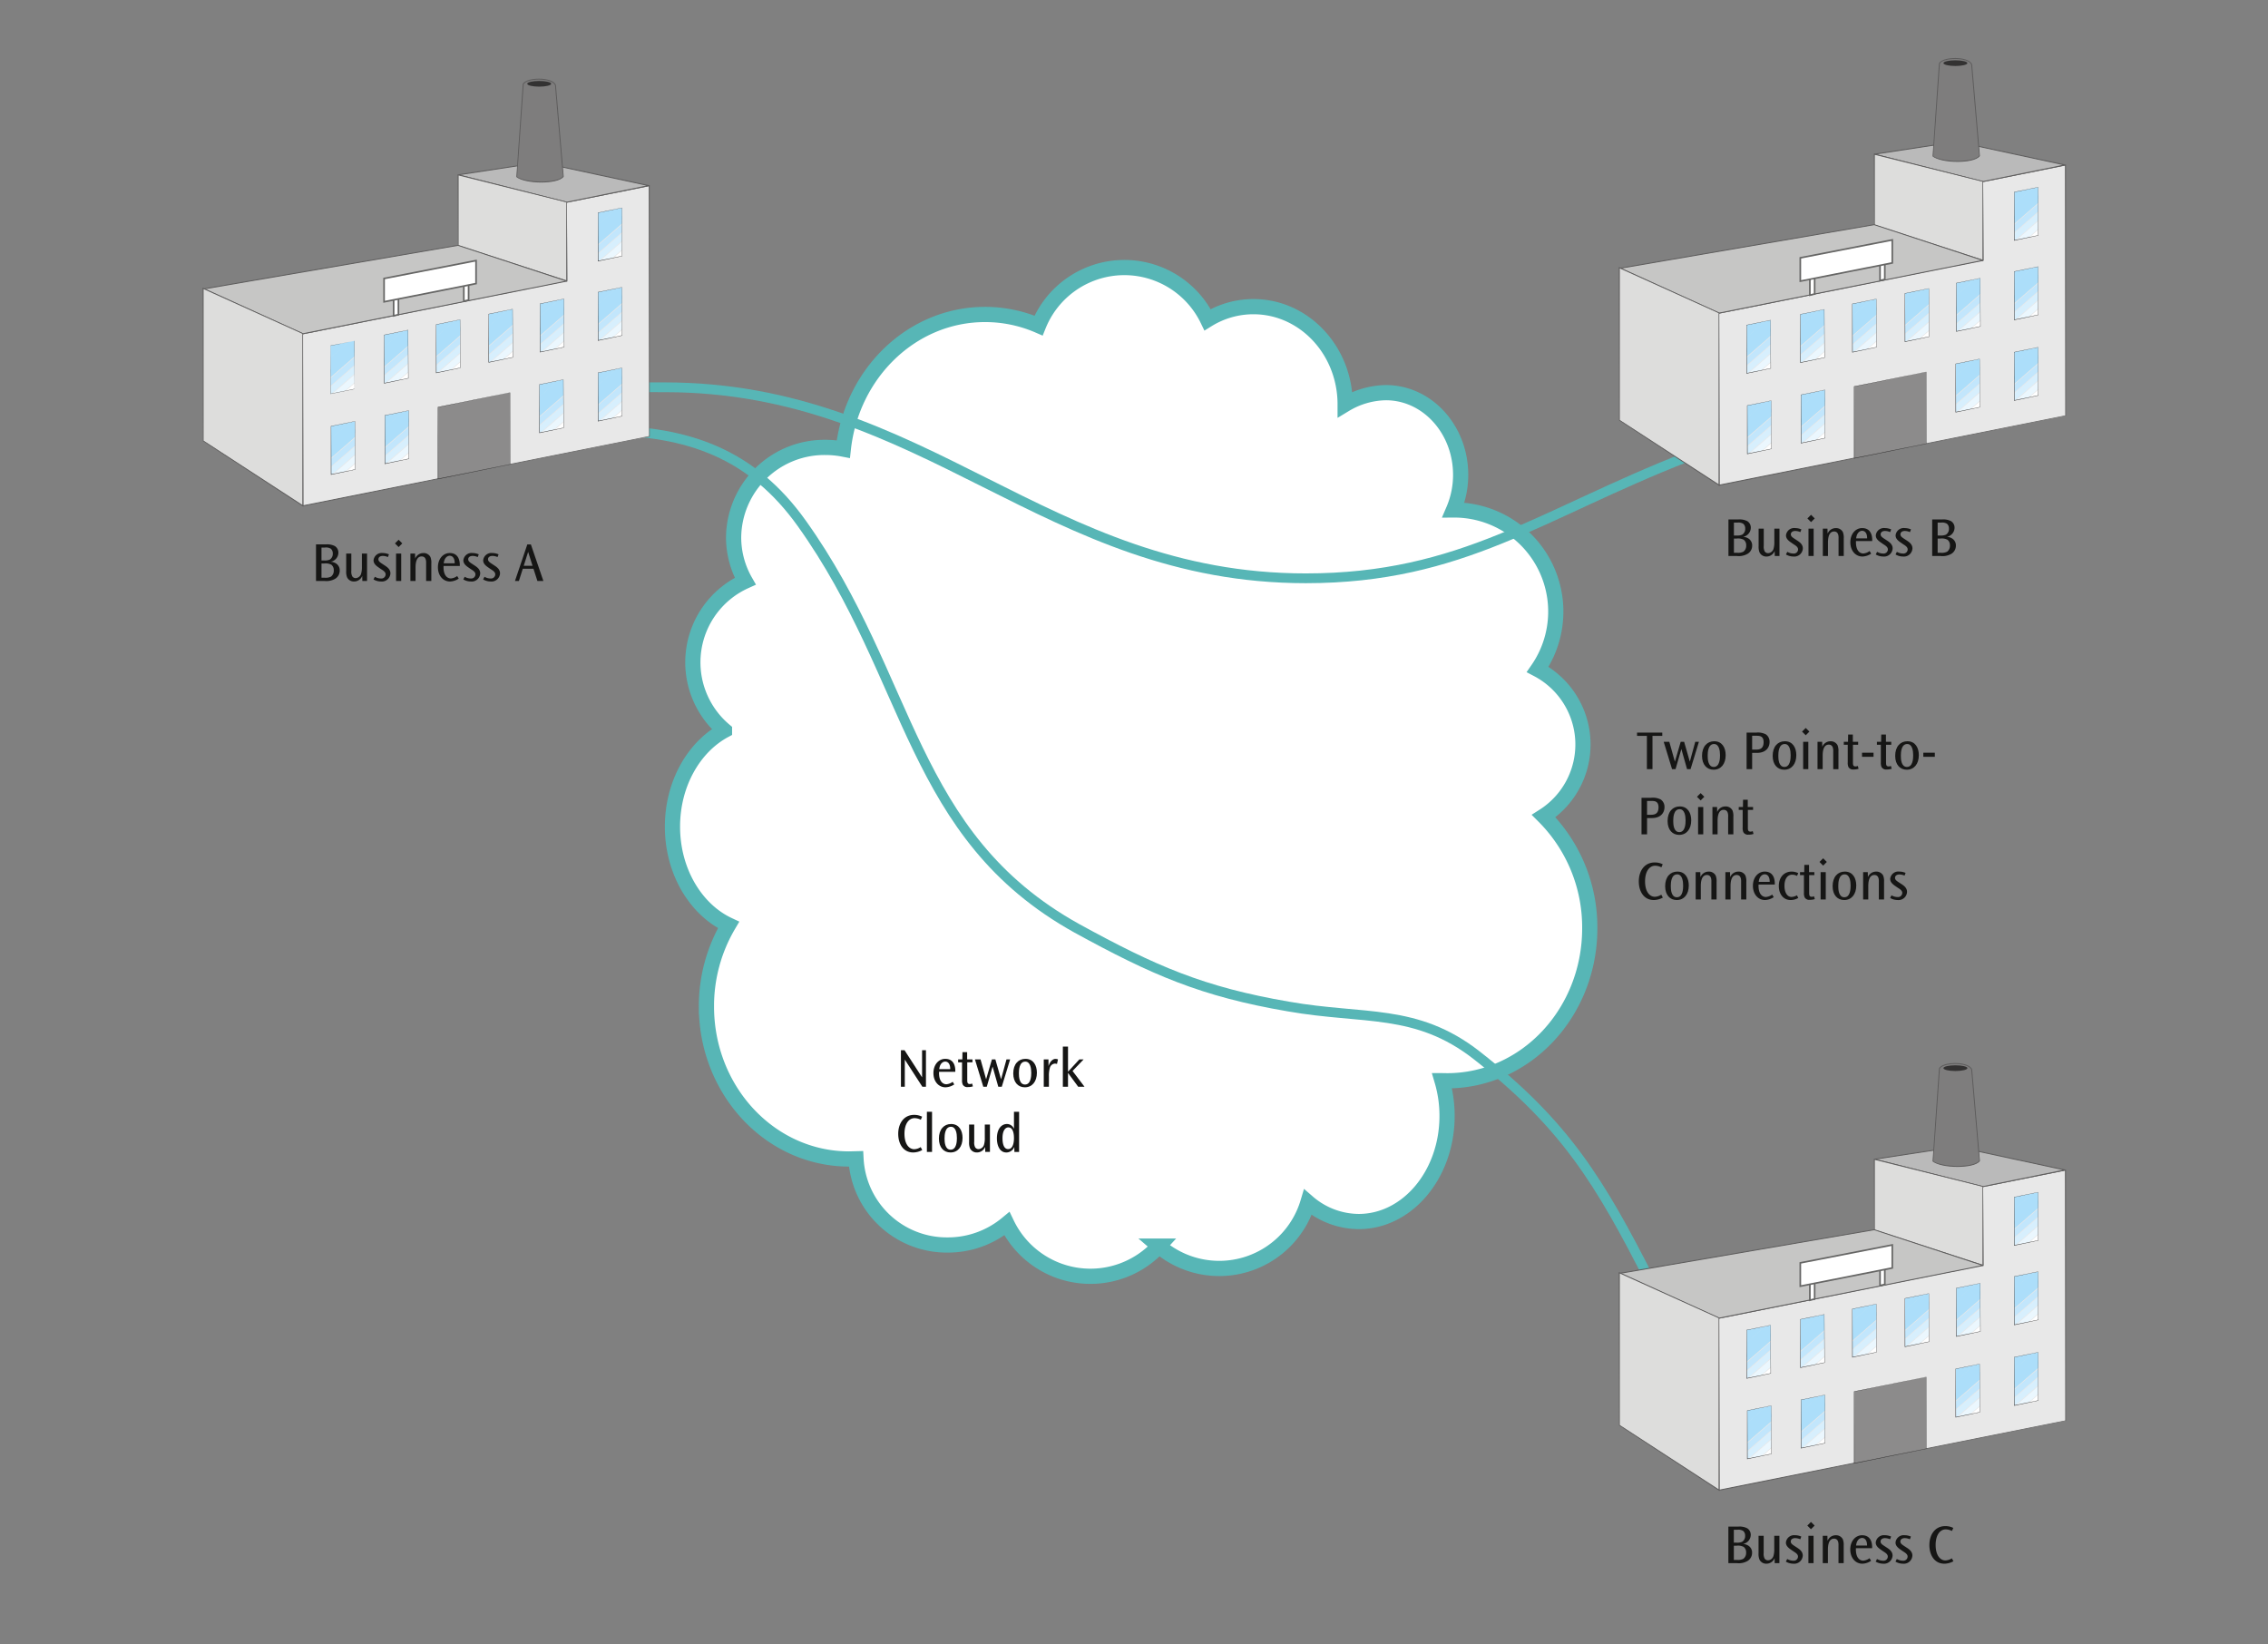 <svg id="Grupo_1054267" data-name="Grupo 1054267" xmlns="http://www.w3.org/2000/svg" xmlns:xlink="http://www.w3.org/1999/xlink" width="610" height="442.156" viewBox="0 0 610 442.156">
  <rect x="0" y="0" width="610" height="442.156" fill="#808080" stroke="none"/>
  <defs>
    <clipPath id="clip-path">
      <rect id="Rectángulo_402248" data-name="Rectángulo 402248" width="610" height="442.156" fill="none"/>
    </clipPath>
    <clipPath id="clip-path-2">
      <path id="Trazado_872163" data-name="Trazado 872163" d="M160.863,57.186V70.2l6.434-1.314V55.92Z" fill="none"/>
    </clipPath>
    <clipPath id="clip-path-3">
      <path id="Trazado_872164" data-name="Trazado 872164" d="M160.863,78.547V91.561l6.434-1.314V77.282Z" fill="none"/>
    </clipPath>
    <clipPath id="clip-path-4">
      <path id="Trazado_872165" data-name="Trazado 872165" d="M160.863,100.233v13.013l6.434-1.314V98.968Z" fill="none"/>
    </clipPath>
    <clipPath id="clip-path-5">
      <path id="Trazado_872166" data-name="Trazado 872166" d="M145.283,81.664V94.678l6.434-1.316V80.4Z" fill="none"/>
    </clipPath>
    <clipPath id="clip-path-6">
      <path id="Trazado_872167" data-name="Trazado 872167" d="M145.121,103.381v13.013l6.434-1.314V102.114Z" fill="none"/>
    </clipPath>
    <clipPath id="clip-path-7">
      <path id="Trazado_872169" data-name="Trazado 872169" d="M88.9,92.938v13.015l6.436-1.314V91.674Z" fill="none"/>
    </clipPath>
    <clipPath id="clip-path-8">
      <path id="Trazado_872170" data-name="Trazado 872170" d="M89.063,114.593v13.012l6.434-1.314V113.326Z" fill="none"/>
    </clipPath>
    <clipPath id="clip-path-9">
      <path id="Trazado_872171" data-name="Trazado 872171" d="M103.36,90.048V103.06l6.434-1.314V88.783Z" fill="none"/>
    </clipPath>
    <clipPath id="clip-path-10">
      <path id="Trazado_872172" data-name="Trazado 872172" d="M103.519,111.7v13.013l6.434-1.314V110.436Z" fill="none"/>
    </clipPath>
    <clipPath id="clip-path-11">
      <path id="Trazado_872173" data-name="Trazado 872173" d="M117.334,87.254v13.012l6.434-1.314V85.987Z" fill="none"/>
    </clipPath>
    <clipPath id="clip-path-12">
      <path id="Trazado_872174" data-name="Trazado 872174" d="M131.467,84.426V97.441l6.436-1.314V83.161Z" fill="none"/>
    </clipPath>
    <clipPath id="clip-path-14">
      <path id="Trazado_872204" data-name="Trazado 872204" d="M541.766,321.92v13.01l6.435-1.314V320.653Z" fill="none"/>
    </clipPath>
    <clipPath id="clip-path-15">
      <path id="Trazado_872205" data-name="Trazado 872205" d="M541.766,343.279V356.3l6.435-1.314V342.017Z" fill="none"/>
    </clipPath>
    <clipPath id="clip-path-16">
      <path id="Trazado_872206" data-name="Trazado 872206" d="M541.766,364.966v13.016l6.435-1.314V363.7Z" fill="none"/>
    </clipPath>
    <clipPath id="clip-path-17">
      <path id="Trazado_872207" data-name="Trazado 872207" d="M526.187,346.4v13.016l6.435-1.314V345.131Z" fill="none"/>
    </clipPath>
    <clipPath id="clip-path-18">
      <path id="Trazado_872208" data-name="Trazado 872208" d="M526.026,368.113V381.13l6.435-1.314V366.847Z" fill="none"/>
    </clipPath>
    <clipPath id="clip-path-19">
      <path id="Trazado_872209" data-name="Trazado 872209" d="M469.808,357.671v13.016l6.434-1.314V356.408Z" fill="none"/>
    </clipPath>
    <clipPath id="clip-path-20">
      <path id="Trazado_872211" data-name="Trazado 872211" d="M469.967,379.325v13.012l6.437-1.314V378.061Z" fill="none"/>
    </clipPath>
    <clipPath id="clip-path-21">
      <path id="Trazado_872213" data-name="Trazado 872213" d="M484.264,354.779v13.015l6.435-1.314V353.517Z" fill="none"/>
    </clipPath>
    <clipPath id="clip-path-22">
      <path id="Trazado_872214" data-name="Trazado 872214" d="M484.425,376.434v13.014l6.435-1.315V375.168Z" fill="none"/>
    </clipPath>
    <clipPath id="clip-path-23">
      <path id="Trazado_872216" data-name="Trazado 872216" d="M498.236,351.988V365l6.437-1.314V350.721Z" fill="none"/>
    </clipPath>
    <clipPath id="clip-path-24">
      <path id="Trazado_872217" data-name="Trazado 872217" d="M512.373,349.161v13.012l6.434-1.314V347.9Z" fill="none"/>
    </clipPath>
    <clipPath id="clip-path-26">
      <path id="Trazado_872247" data-name="Trazado 872247" d="M541.766,51.63V64.645l6.435-1.314V50.365Z" fill="none"/>
    </clipPath>
    <clipPath id="clip-path-27">
      <path id="Trazado_872248" data-name="Trazado 872248" d="M541.766,72.994V86.008l6.435-1.314V71.729Z" fill="none"/>
    </clipPath>
    <clipPath id="clip-path-28">
      <path id="Trazado_872249" data-name="Trazado 872249" d="M541.766,94.678v13.014l6.435-1.313V93.413Z" fill="none"/>
    </clipPath>
    <clipPath id="clip-path-29">
      <path id="Trazado_872250" data-name="Trazado 872250" d="M526.187,76.11V89.125l6.435-1.314V74.845Z" fill="none"/>
    </clipPath>
    <clipPath id="clip-path-30">
      <path id="Trazado_872251" data-name="Trazado 872251" d="M526.026,97.828V110.84l6.435-1.314V96.563Z" fill="none"/>
    </clipPath>
    <clipPath id="clip-path-31">
      <path id="Trazado_872252" data-name="Trazado 872252" d="M469.808,87.385V100.4l6.434-1.313V86.121Z" fill="none"/>
    </clipPath>
    <clipPath id="clip-path-32">
      <path id="Trazado_872253" data-name="Trazado 872253" d="M469.967,109.037v13.015l6.436-1.314V107.773Z" fill="none"/>
    </clipPath>
    <clipPath id="clip-path-33">
      <path id="Trazado_872254" data-name="Trazado 872254" d="M484.264,84.494V97.507l6.435-1.314V83.228Z" fill="none"/>
    </clipPath>
    <clipPath id="clip-path-34">
      <path id="Trazado_872255" data-name="Trazado 872255" d="M484.425,106.147V119.16l6.435-1.314V104.882Z" fill="none"/>
    </clipPath>
    <clipPath id="clip-path-35">
      <path id="Trazado_872256" data-name="Trazado 872256" d="M498.236,81.7V94.713l6.437-1.314V80.433Z" fill="none"/>
    </clipPath>
    <clipPath id="clip-path-36">
      <path id="Trazado_872257" data-name="Trazado 872257" d="M512.372,78.873V91.887l6.435-1.313V77.607Z" fill="none"/>
    </clipPath>
  </defs>
  <g id="Grupo_1054194" data-name="Grupo 1054194">
    <g id="Grupo_1054193" data-name="Grupo 1054193" clip-path="url(#clip-path)">
      <path id="Trazado_872122" data-name="Trazado 872122" d="M311.7,335.116a24.935,24.935,0,0,1-40.886-6.012,24.883,24.883,0,0,1-15.933,5.718,24.458,24.458,0,0,1-24.651-23.179l-1.847.046c-21.2,0-38.379-18.361-38.379-41.007a42.866,42.866,0,0,1,5.944-21.929c-8.829-4.143-15.08-14.418-15.08-26.439,0-11.52,5.741-21.437,13.99-25.888a23.943,23.943,0,0,1,5.583-40.126,23.72,23.72,0,0,1-3.127-11.795,24.43,24.43,0,0,1,24.671-24.182,25.274,25.274,0,0,1,4.83.462c2.222-20.389,18.44-36.212,38.118-36.212a36.139,36.139,0,0,1,14.391,2.98,24.877,24.877,0,0,1,45.469-1.573,23.405,23.405,0,0,1,12.328-3.511c13.624,0,24.671,11.769,24.671,26.286a21.881,21.881,0,0,1,10.964-3.155c11.1,0,20.1,9.886,20.1,22.082a23.822,23.822,0,0,1-1.934,9.464,27.326,27.326,0,0,1,22.656,42.888,22.823,22.823,0,0,1,1.608,39.44,42.221,42.221,0,0,1,12.394,30.179c0,22.646-17.182,41.007-38.379,41.007l-1.359-.025a33.334,33.334,0,0,1,1.359,9.488c0,15.677-10.637,28.389-23.758,28.389a21.115,21.115,0,0,1-13.666-5.163,24.893,24.893,0,0,1-40.08,11.767" fill="#fff"/>
      <path id="Trazado_872123" data-name="Trazado 872123" d="M311.7,335.116a24.935,24.935,0,0,1-40.886-6.012,24.883,24.883,0,0,1-15.933,5.718,24.458,24.458,0,0,1-24.651-23.179l-1.847.046c-21.2,0-38.379-18.361-38.379-41.007a42.866,42.866,0,0,1,5.944-21.929c-8.829-4.143-15.08-14.418-15.08-26.439,0-11.52,5.741-21.437,13.99-25.888a23.943,23.943,0,0,1,5.583-40.126,23.72,23.72,0,0,1-3.127-11.795,24.43,24.43,0,0,1,24.671-24.182,25.274,25.274,0,0,1,4.83.462c2.222-20.389,18.44-36.212,38.118-36.212a36.139,36.139,0,0,1,14.391,2.98,24.877,24.877,0,0,1,45.469-1.573,23.405,23.405,0,0,1,12.328-3.511c13.624,0,24.671,11.769,24.671,26.286a21.881,21.881,0,0,1,10.964-3.155c11.1,0,20.1,9.886,20.1,22.082a23.822,23.822,0,0,1-1.934,9.464,27.326,27.326,0,0,1,22.656,42.888,22.823,22.823,0,0,1,1.608,39.44,42.221,42.221,0,0,1,12.394,30.179c0,22.646-17.182,41.007-38.379,41.007l-1.359-.025a33.334,33.334,0,0,1,1.359,9.488c0,15.677-10.637,28.389-23.758,28.389a21.115,21.115,0,0,1-13.666-5.163,24.893,24.893,0,0,1-40.08,11.767Z" fill="none" stroke="#57b6b6" stroke-miterlimit="3.864" stroke-width="4.089"/>
      <path id="Trazado_872124" data-name="Trazado 872124" d="M447.085,197.025v.878h-2.635v8.949h-1.5V197.9H440.3v-.878Z" fill="#161615"/>
      <path id="Trazado_872125" data-name="Trazado 872125" d="M448.977,199.5l1.5,5.344,1.562-5.344h.924l1.532,5.344,1.46-5.344h.983l-2.248,7.355h-.939l-1.533-5.42-1.563,5.42h-.938l-2.248-7.355Z" fill="#161615"/>
      <path id="Trazado_872126" data-name="Trazado 872126" d="M457.777,203.264c0-2.487,1.37-3.916,3.276-3.916,2.144,0,3.081,1.757,3.081,3.737,0,2.352-1.251,3.916-3.245,3.916-1.8,0-3.112-1.34-3.112-3.723Zm1.519-.047c0,.909.074,3.039,1.637,3.039,1.608,0,1.682-2.292,1.682-3.127,0-1.22-.238-3.037-1.608-3.037-1.622,0-1.711,2.263-1.711,3.112Z" fill="#161615"/>
      <path id="Trazado_872127" data-name="Trazado 872127" d="M472.326,197.024a4.606,4.606,0,0,1,2.633.476,2.4,2.4,0,0,1,.982,2.055c0,1.445-.953,2.918-3.378,2.918h-1.31v4.378h-1.489v-9.827Zm-1.073.849V201.6h1c.984,0,2.086-.18,2.086-2.026,0-1.741-1.193-1.7-2.086-1.7Z" fill="#161615"/>
      <path id="Trazado_872128" data-name="Trazado 872128" d="M476.777,203.264c0-2.487,1.37-3.916,3.276-3.916,2.144,0,3.081,1.757,3.081,3.737,0,2.352-1.251,3.916-3.245,3.916-1.8,0-3.112-1.34-3.112-3.723Zm1.519-.047c0,.909.074,3.039,1.637,3.039,1.608,0,1.682-2.292,1.682-3.127,0-1.22-.238-3.037-1.608-3.037-1.622,0-1.711,2.263-1.711,3.112Z" fill="#161615"/>
      <path id="Trazado_872129" data-name="Trazado 872129" d="M485.666,195.774l.982.982-.982.984-.984-.984Zm.7,11.077h-1.386V199.5h1.386Z" fill="#161615"/>
      <path id="Trazado_872130" data-name="Trazado 872130" d="M490.088,199.5l.031,1.355a2.358,2.358,0,0,1,2.219-1.5,2.029,2.029,0,0,1,1.89,1.071,4.109,4.109,0,0,1,.238,1.713v4.72h-1.4V202.28c0-.371.165-2.023-1.206-2.023-1.668,0-1.637,2.456-1.637,3.11v3.485h-1.386V199.5Z" fill="#161615"/>
      <path id="Trazado_872131" data-name="Trazado 872131" d="M498.337,197.546v1.95h1.43v.789h-1.4v4.675c0,.611,0,1.162.684,1.162a1.56,1.56,0,0,0,.626-.135l.207.76a4.162,4.162,0,0,1-1.353.193,1.383,1.383,0,0,1-1.37-.655,2.7,2.7,0,0,1-.194-1.236v-4.764h-1.057V199.5h1.131l.031-1.95Z" fill="#161615"/>
      <rect id="Rectángulo_402246" data-name="Rectángulo 402246" width="3.096" height="1.102" transform="translate(500.81 202.429)" fill="#161615"/>
      <path id="Trazado_872132" data-name="Trazado 872132" d="M507.242,197.546v1.95h1.43v.789h-1.4v4.675c0,.611,0,1.162.684,1.162a1.56,1.56,0,0,0,.626-.135l.209.76a4.181,4.181,0,0,1-1.355.193,1.383,1.383,0,0,1-1.37-.655,2.7,2.7,0,0,1-.194-1.236v-4.764h-1.057V199.5h1.131l.031-1.95Z" fill="#161615"/>
      <path id="Trazado_872133" data-name="Trazado 872133" d="M509.73,203.264c0-2.487,1.37-3.916,3.276-3.916,2.144,0,3.081,1.757,3.081,3.737,0,2.352-1.251,3.916-3.245,3.916-1.8,0-3.112-1.34-3.112-3.723Zm1.519-.047c0,.909.074,3.039,1.637,3.039,1.608,0,1.682-2.292,1.682-3.127,0-1.22-.238-3.037-1.608-3.037-1.622,0-1.711,2.263-1.711,3.112Z" fill="#161615"/>
      <rect id="Rectángulo_402247" data-name="Rectángulo 402247" width="3.096" height="1.102" transform="translate(517.293 202.429)" fill="#161615"/>
      <path id="Trazado_872134" data-name="Trazado 872134" d="M444.064,214.551a4.608,4.608,0,0,1,2.634.476,2.4,2.4,0,0,1,.982,2.055c0,1.445-.953,2.918-3.379,2.918h-1.31v4.378H441.5v-9.827Zm-1.073.849v3.723h1c.984,0,2.086-.18,2.086-2.026,0-1.741-1.193-1.7-2.086-1.7Z" fill="#161615"/>
      <path id="Trazado_872135" data-name="Trazado 872135" d="M448.515,220.79c0-2.487,1.37-3.916,3.276-3.916,2.144,0,3.081,1.757,3.081,3.737,0,2.352-1.251,3.916-3.245,3.916-1.8,0-3.112-1.34-3.112-3.723Zm1.519-.046c0,.908.074,3.038,1.637,3.038,1.608,0,1.682-2.292,1.682-3.127,0-1.22-.238-3.037-1.608-3.037-1.622,0-1.711,2.264-1.711,3.112Z" fill="#161615"/>
      <path id="Trazado_872136" data-name="Trazado 872136" d="M457.406,213.3l.982.982-.982.983-.984-.983Zm.7,11.077h-1.386v-7.355h1.386Z" fill="#161615"/>
      <path id="Trazado_872137" data-name="Trazado 872137" d="M461.826,217.023l.031,1.355a2.358,2.358,0,0,1,2.219-1.5,2.029,2.029,0,0,1,1.89,1.071,4.11,4.11,0,0,1,.238,1.713v4.72h-1.4v-4.572c0-.371.165-2.023-1.206-2.023-1.668,0-1.637,2.456-1.637,3.11v3.485h-1.386v-7.355Z" fill="#161615"/>
      <path id="Trazado_872138" data-name="Trazado 872138" d="M470.076,215.073v1.95h1.429v.789h-1.4v4.675c0,.611,0,1.162.684,1.162a1.56,1.56,0,0,0,.626-.135l.207.76a4.162,4.162,0,0,1-1.353.193,1.383,1.383,0,0,1-1.37-.655,2.7,2.7,0,0,1-.194-1.236v-4.764h-1.057v-.789h1.131l.031-1.95Z" fill="#161615"/>
      <path id="Trazado_872139" data-name="Trazado 872139" d="M446.847,233.252a3.793,3.793,0,0,0-1.668-.431c-1.577,0-2.724,1.579-2.724,4.184,0,2.9,1.3,4.17,2.635,4.17a3.48,3.48,0,0,0,1.728-.567l.416.789a5.144,5.144,0,0,1-2.426.655c-2.65,0-4.036-2.279-4.036-5.017,0-2.77,1.5-5.092,4.274-5.092a4.716,4.716,0,0,1,2.159.491Z" fill="#161615"/>
      <path id="Trazado_872140" data-name="Trazado 872140" d="M447.86,238.315c0-2.487,1.37-3.916,3.276-3.916,2.144,0,3.081,1.757,3.081,3.737,0,2.352-1.251,3.916-3.245,3.916-1.8,0-3.112-1.34-3.112-3.723Zm1.519-.046c0,.908.074,3.038,1.637,3.038,1.608,0,1.682-2.292,1.682-3.127,0-1.22-.238-3.037-1.608-3.037-1.622,0-1.711,2.264-1.711,3.112Z" fill="#161615"/>
      <path id="Trazado_872141" data-name="Trazado 872141" d="M457.315,234.549l.031,1.355a2.358,2.358,0,0,1,2.219-1.5,2.029,2.029,0,0,1,1.89,1.071,4.109,4.109,0,0,1,.238,1.713v4.72h-1.4v-4.572c0-.371.165-2.023-1.206-2.023-1.668,0-1.637,2.456-1.637,3.11V241.9h-1.386v-7.355Z" fill="#161615"/>
      <path id="Trazado_872142" data-name="Trazado 872142" d="M465.311,234.549l.031,1.355a2.358,2.358,0,0,1,2.219-1.5,2.029,2.029,0,0,1,1.89,1.071,4.109,4.109,0,0,1,.238,1.713v4.72h-1.4v-4.572c0-.371.165-2.023-1.206-2.023-1.668,0-1.637,2.456-1.637,3.11V241.9H464.06v-7.355Z" fill="#161615"/>
      <path id="Trazado_872143" data-name="Trazado 872143" d="M472.981,237.883c-.1,2.352.864,3.35,1.979,3.35a3.314,3.314,0,0,0,1.684-.655l.417.7a4.511,4.511,0,0,1-2.339.775c-1.9,0-3.26-1.608-3.26-3.827,0-2.292,1.43-3.825,3.171-3.825,2.934,0,2.71,3.156,2.71,3.483Zm2.992-.715c.031-1.413-.6-2.039-1.34-2.039-.446,0-1.414.328-1.608,2.039Z" fill="#161615"/>
      <path id="Trazado_872144" data-name="Trazado 872144" d="M483.329,235.56a2.884,2.884,0,0,0-1.326-.327c-1.279,0-2.054,1.206-2.054,2.979,0,1.83.775,3.007,1.89,3.007a3.076,3.076,0,0,0,1.459-.446l.373.713a4.1,4.1,0,0,1-2.054.566c-1.937,0-3.188-1.579-3.188-3.782,0-2.47,1.549-3.87,3.441-3.87a4.1,4.1,0,0,1,1.786.416Z" fill="#161615"/>
      <path id="Trazado_872145" data-name="Trazado 872145" d="M486.559,232.6v1.95h1.43v.789h-1.4v4.675c0,.611,0,1.162.684,1.162a1.56,1.56,0,0,0,.626-.135l.209.76a4.182,4.182,0,0,1-1.355.193,1.383,1.383,0,0,1-1.37-.655,2.7,2.7,0,0,1-.194-1.236v-4.764h-1.057v-.789h1.131l.031-1.95Z" fill="#161615"/>
      <path id="Trazado_872146" data-name="Trazado 872146" d="M490.357,230.826l.982.982-.982.984-.984-.984Zm.7,11.077H489.67v-7.355h1.386Z" fill="#161615"/>
      <path id="Trazado_872147" data-name="Trazado 872147" d="M492.9,238.315c0-2.487,1.37-3.916,3.276-3.916,2.144,0,3.081,1.757,3.081,3.737,0,2.352-1.251,3.916-3.245,3.916-1.8,0-3.112-1.34-3.112-3.723Zm1.52-.046c0,.908.073,3.038,1.637,3.038,1.608,0,1.681-2.292,1.681-3.127,0-1.22-.237-3.037-1.607-3.037-1.623,0-1.711,2.264-1.711,3.112Z" fill="#161615"/>
      <path id="Trazado_872148" data-name="Trazado 872148" d="M502.358,234.549l.031,1.355a2.358,2.358,0,0,1,2.219-1.5,2.029,2.029,0,0,1,1.89,1.071,4.109,4.109,0,0,1,.238,1.713v4.72h-1.4v-4.572c0-.371.165-2.023-1.206-2.023-1.668,0-1.637,2.456-1.637,3.11V241.9h-1.386v-7.355Z" fill="#161615"/>
      <path id="Trazado_872149" data-name="Trazado 872149" d="M512.246,235.486a3.419,3.419,0,0,0-1.37-.313c-.8,0-1.191.417-1.191.908,0,.387.209.685.953,1.162l.655.431c.789.506,1.622,1.1,1.622,2.2a2.3,2.3,0,0,1-2.546,2.174,3.965,3.965,0,0,1-1.994-.551l.357-.715a3.279,3.279,0,0,0,1.622.462,1.14,1.14,0,0,0,1.281-1.086c0-.731-.744-1.1-1.37-1.52l-.6-.417c-.924-.64-1.28-1.191-1.28-1.875a2.2,2.2,0,0,1,2.457-1.95,4.312,4.312,0,0,1,1.681.356Z" fill="#161615"/>
      <path id="Trazado_872150" data-name="Trazado 872150" d="M162.112,115.789c23.007,0,40.264,6.347,53.552,24.992,29.751,41.651,28.959,83.9,73.981,108.888,20.628,11.308,33.717,17.059,56.922,21.024,20.232,3.573,34.313.4,50.579,13.091,23.8,18.645,33.123,33.917,46.809,60.893" fill="none" stroke="#57b6b6" stroke-miterlimit="3.864" stroke-width="2.628"/>
      <path id="Trazado_872151" data-name="Trazado 872151" d="M149.685,104.949c11.3-.992,17.851-.794,29.156-.794,70.015,0,102.345,51.371,172.358,51.371,42.048,0,63.073-17.255,102.741-32.728" fill="none" stroke="#57b6b6" stroke-miterlimit="3.864" stroke-width="2.628"/>
      <path id="Trazado_872152" data-name="Trazado 872152" d="M87.659,146.408a4.523,4.523,0,0,1,2.4.447,2.055,2.055,0,0,1,.953,1.8,2.5,2.5,0,0,1-2.069,2.412,3.124,3.124,0,0,1,1.43.462,2.182,2.182,0,0,1,1,1.922,2.537,2.537,0,0,1-1.251,2.217,4.734,4.734,0,0,1-2.888.566H84.993v-9.827Zm-.477,4.318a3.3,3.3,0,0,0,1.534-.238,1.82,1.82,0,0,0,.789-1.623,1.636,1.636,0,0,0-.521-1.295,2.459,2.459,0,0,0-1.608-.313h-.908v3.469Zm.179,4.645a3.182,3.182,0,0,0,1.667-.3,1.983,1.983,0,0,0,.745-1.7,1.83,1.83,0,0,0-.655-1.5,3.279,3.279,0,0,0-1.936-.326h-.714v3.825Z" fill="#161615"/>
      <path id="Trazado_872153" data-name="Trazado 872153" d="M94.493,148.88v4.6A2.768,2.768,0,0,0,94.746,155a1.1,1.1,0,0,0,.953.476,1.613,1.613,0,0,0,1.444-1.251,6.321,6.321,0,0,0,.194-1.861V148.88h1.384v7.355H97.456l-.03-1.355a2.342,2.342,0,0,1-2.2,1.5,1.989,1.989,0,0,1-1.892-1.161,4.112,4.112,0,0,1-.223-1.637V148.88Z" fill="#161615"/>
      <path id="Trazado_872154" data-name="Trazado 872154" d="M104.336,149.818a3.411,3.411,0,0,0-1.369-.313c-.805,0-1.191.417-1.191.908,0,.387.208.685.953,1.162l.654.431c.79.506,1.624,1.1,1.624,2.2a2.3,2.3,0,0,1-2.547,2.174,3.969,3.969,0,0,1-2-.551l.358-.715a3.276,3.276,0,0,0,1.623.462,1.139,1.139,0,0,0,1.28-1.086c0-.731-.745-1.1-1.37-1.52l-.6-.417c-.923-.64-1.28-1.191-1.28-1.875a2.2,2.2,0,0,1,2.457-1.95,4.313,4.313,0,0,1,1.682.356Z" fill="#161615"/>
      <path id="Trazado_872155" data-name="Trazado 872155" d="M107.21,145.157l.983.982-.983.984-.982-.984Zm.7,11.078h-1.384V148.88h1.384Z" fill="#161615"/>
      <path id="Trazado_872156" data-name="Trazado 872156" d="M111.633,148.88l.03,1.355a2.359,2.359,0,0,1,2.218-1.5,2.028,2.028,0,0,1,1.891,1.071,4.093,4.093,0,0,1,.238,1.713v4.72h-1.4v-4.572c0-.371.164-2.023-1.207-2.023-1.667,0-1.637,2.456-1.637,3.11v3.485h-1.385V148.88Z" fill="#161615"/>
      <path id="Trazado_872157" data-name="Trazado 872157" d="M119.3,152.214c-.1,2.352.863,3.35,1.981,3.35a3.314,3.314,0,0,0,1.683-.655l.416.7a4.507,4.507,0,0,1-2.338.775c-1.906,0-3.26-1.608-3.26-3.827,0-2.292,1.429-3.825,3.171-3.825,2.933,0,2.709,3.156,2.709,3.483Zm2.994-.715c.029-1.413-.6-2.039-1.341-2.039-.446,0-1.415.328-1.609,2.039Z" fill="#161615"/>
      <path id="Trazado_872158" data-name="Trazado 872158" d="M128.488,149.818a3.419,3.419,0,0,0-1.37-.313c-.8,0-1.191.417-1.191.908,0,.387.209.685.953,1.162l.655.431c.789.506,1.622,1.1,1.622,2.2a2.3,2.3,0,0,1-2.546,2.174,3.965,3.965,0,0,1-1.994-.551l.357-.715a3.279,3.279,0,0,0,1.622.462,1.14,1.14,0,0,0,1.281-1.086c0-.731-.744-1.1-1.37-1.52l-.6-.417c-.924-.64-1.281-1.191-1.281-1.875a2.2,2.2,0,0,1,2.458-1.95,4.312,4.312,0,0,1,1.681.356Z" fill="#161615"/>
      <path id="Trazado_872159" data-name="Trazado 872159" d="M133.819,149.818a3.419,3.419,0,0,0-1.37-.313c-.8,0-1.191.417-1.191.908,0,.387.209.685.953,1.162l.655.431c.789.506,1.622,1.1,1.622,2.2a2.3,2.3,0,0,1-2.546,2.174,3.965,3.965,0,0,1-1.994-.551l.357-.715a3.279,3.279,0,0,0,1.622.462,1.14,1.14,0,0,0,1.281-1.086c0-.731-.744-1.1-1.37-1.52l-.6-.417c-.924-.64-1.28-1.191-1.28-1.875a2.2,2.2,0,0,1,2.457-1.95,4.312,4.312,0,0,1,1.681.356Z" fill="#161615"/>
      <path id="Trazado_872160" data-name="Trazado 872160" d="M142.781,146.409l3.365,9.826h-1.608l-1.057-3.276h-2.874l-1.042,3.276h-1.057l3.32-9.826Zm-1.92,5.746h2.368l-1.177-3.736Z" fill="#161615"/>
      <path id="Trazado_872161" data-name="Trazado 872161" d="M152.454,54.372l22.166-4.434V117.4l-93.164,18.63V89.773l71-14.2Z" fill="#e8e8e8"/>
      <path id="Trazado_872162" data-name="Trazado 872162" d="M81.328,136.189V89.771l71.1-14.323-.1-21.078,22.423-4.59V117.4Zm93.164-86.095-22.013,4.4.1,21.078L81.482,89.9l.1,45.979,93.009-18.6Z" fill="#5d5c5c"/>
    </g>
  </g>
  <g id="Grupo_1054196" data-name="Grupo 1054196">
    <g id="Grupo_1054195" data-name="Grupo 1054195" clip-path="url(#clip-path-2)">
      <rect id="Rectángulo_402249" data-name="Rectángulo 402249" width="14.387" height="3.092" transform="matrix(0.755, -0.656, 0.656, 0.755, 154.066, 62.383)" fill="#acdefa"/>
      <rect id="Rectángulo_402250" data-name="Rectángulo 402250" width="14.387" height="3.092" transform="matrix(0.755, -0.656, 0.656, 0.755, 156.031, 64.643)" fill="#acdefa"/>
      <rect id="Rectángulo_402251" data-name="Rectángulo 402251" width="14.194" height="1.589" transform="translate(157.6 66.448) rotate(-41.004)" fill="#acdefa"/>
      <rect id="Rectángulo_402252" data-name="Rectángulo 402252" width="14.194" height="1.589" transform="matrix(0.755, -0.656, 0.656, 0.755, 158.756, 67.778)" fill="#c2e6fc"/>
      <rect id="Rectángulo_402253" data-name="Rectángulo 402253" width="14.194" height="1.589" transform="matrix(0.755, -0.656, 0.656, 0.755, 159.912, 69.108)" fill="#d7effd"/>
      <rect id="Rectángulo_402254" data-name="Rectángulo 402254" width="14.194" height="1.589" transform="matrix(0.755, -0.656, 0.656, 0.755, 161.068, 70.437)" fill="#ebf7fe"/>
      <rect id="Rectángulo_402255" data-name="Rectángulo 402255" width="14.194" height="1.589" transform="matrix(0.755, -0.656, 0.656, 0.755, 162.224, 71.767)" fill="#fff"/>
    </g>
  </g>
  <g id="Grupo_1054198" data-name="Grupo 1054198">
    <g id="Grupo_1054197" data-name="Grupo 1054197" clip-path="url(#clip-path-3)">
      <rect id="Rectángulo_402256" data-name="Rectángulo 402256" width="14.387" height="3.092" transform="matrix(0.755, -0.656, 0.656, 0.755, 154.078, 83.752)" fill="#acdefa"/>
      <rect id="Rectángulo_402257" data-name="Rectángulo 402257" width="14.387" height="3.093" transform="matrix(0.755, -0.656, 0.656, 0.755, 156.042, 86.011)" fill="#acdefa"/>
      <rect id="Rectángulo_402258" data-name="Rectángulo 402258" width="14.193" height="1.589" transform="matrix(0.755, -0.656, 0.656, 0.755, 157.61, 87.814)" fill="#acdefa"/>
      <rect id="Rectángulo_402259" data-name="Rectángulo 402259" width="14.194" height="1.589" transform="translate(158.768 89.145) rotate(-41.004)" fill="#c2e6fc"/>
      <rect id="Rectángulo_402260" data-name="Rectángulo 402260" width="14.193" height="1.589" transform="translate(159.924 90.476) rotate(-41.004)" fill="#d7effd"/>
      <rect id="Rectángulo_402261" data-name="Rectángulo 402261" width="14.194" height="1.589" transform="matrix(0.755, -0.656, 0.656, 0.755, 161.079, 91.804)" fill="#ebf7fe"/>
      <rect id="Rectángulo_402262" data-name="Rectángulo 402262" width="14.194" height="1.589" transform="matrix(0.755, -0.656, 0.656, 0.755, 162.237, 93.136)" fill="#fff"/>
    </g>
  </g>
  <g id="Grupo_1054200" data-name="Grupo 1054200">
    <g id="Grupo_1054199" data-name="Grupo 1054199" clip-path="url(#clip-path-4)">
      <rect id="Rectángulo_402263" data-name="Rectángulo 402263" width="14.387" height="3.093" transform="matrix(0.755, -0.656, 0.656, 0.755, 154.071, 105.431)" fill="#acdefa"/>
      <rect id="Rectángulo_402264" data-name="Rectángulo 402264" width="14.387" height="3.092" transform="matrix(0.755, -0.656, 0.656, 0.755, 156.044, 107.699)" fill="#acdefa"/>
      <rect id="Rectángulo_402265" data-name="Rectángulo 402265" width="14.194" height="1.589" transform="translate(157.61 109.501) rotate(-41.004)" fill="#acdefa"/>
      <rect id="Rectángulo_402266" data-name="Rectángulo 402266" width="14.194" height="1.589" transform="matrix(0.755, -0.656, 0.656, 0.755, 158.763, 110.827)" fill="#c2e6fc"/>
      <rect id="Rectángulo_402267" data-name="Rectángulo 402267" width="14.194" height="1.589" transform="matrix(0.755, -0.656, 0.656, 0.755, 159.917, 112.155)" fill="#d7effd"/>
      <rect id="Rectángulo_402268" data-name="Rectángulo 402268" width="14.194" height="1.589" transform="matrix(0.755, -0.656, 0.656, 0.755, 161.07, 113.483)" fill="#ebf7fe"/>
      <rect id="Rectángulo_402269" data-name="Rectángulo 402269" width="14.194" height="1.589" transform="translate(162.225 114.811) rotate(-41.004)" fill="#fff"/>
    </g>
  </g>
  <g id="Grupo_1054202" data-name="Grupo 1054202">
    <g id="Grupo_1054201" data-name="Grupo 1054201" clip-path="url(#clip-path-5)">
      <rect id="Rectángulo_402270" data-name="Rectángulo 402270" width="14.387" height="3.092" transform="matrix(0.755, -0.656, 0.656, 0.755, 138.482, 86.863)" fill="#acdefa"/>
      <rect id="Rectángulo_402271" data-name="Rectángulo 402271" width="14.387" height="3.092" transform="matrix(0.755, -0.656, 0.656, 0.755, 140.452, 89.13)" fill="#acdefa"/>
      <rect id="Rectángulo_402272" data-name="Rectángulo 402272" width="14.193" height="1.589" transform="matrix(0.755, -0.656, 0.656, 0.755, 142.017, 90.929)" fill="#acdefa"/>
      <rect id="Rectángulo_402273" data-name="Rectángulo 402273" width="14.193" height="1.589" transform="matrix(0.755, -0.656, 0.656, 0.755, 143.171, 92.257)" fill="#c2e6fc"/>
      <rect id="Rectángulo_402274" data-name="Rectángulo 402274" width="14.194" height="1.589" transform="translate(144.326 93.586) rotate(-41.004)" fill="#d7effd"/>
      <rect id="Rectángulo_402275" data-name="Rectángulo 402275" width="14.194" height="1.588" transform="translate(145.481 94.914) rotate(-41.004)" fill="#ebf7fe"/>
      <rect id="Rectángulo_402276" data-name="Rectángulo 402276" width="14.193" height="1.589" transform="matrix(0.755, -0.656, 0.656, 0.755, 146.633, 96.241)" fill="#fff"/>
    </g>
  </g>
  <g id="Grupo_1054204" data-name="Grupo 1054204">
    <g id="Grupo_1054203" data-name="Grupo 1054203" clip-path="url(#clip-path-6)">
      <rect id="Rectángulo_402277" data-name="Rectángulo 402277" width="14.387" height="3.092" transform="matrix(0.755, -0.656, 0.656, 0.755, 138.317, 108.579)" fill="#acdefa"/>
      <rect id="Rectángulo_402278" data-name="Rectángulo 402278" width="14.387" height="3.092" transform="matrix(0.755, -0.656, 0.656, 0.755, 140.282, 110.839)" fill="#acdefa"/>
      <rect id="Rectángulo_402279" data-name="Rectángulo 402279" width="14.193" height="1.589" transform="matrix(0.755, -0.656, 0.656, 0.755, 141.851, 112.641)" fill="#acdefa"/>
      <rect id="Rectángulo_402280" data-name="Rectángulo 402280" width="14.194" height="1.589" transform="translate(143.007 113.973) rotate(-41.004)" fill="#c2e6fc"/>
      <rect id="Rectángulo_402281" data-name="Rectángulo 402281" width="14.194" height="1.589" transform="translate(144.163 115.303) rotate(-41.004)" fill="#d7effd"/>
      <rect id="Rectángulo_402282" data-name="Rectángulo 402282" width="14.194" height="1.589" transform="translate(145.32 116.632) rotate(-41.004)" fill="#ebf7fe"/>
      <rect id="Rectángulo_402283" data-name="Rectángulo 402283" width="14.194" height="1.589" transform="matrix(0.755, -0.656, 0.656, 0.755, 146.475, 117.962)" fill="#fff"/>
    </g>
  </g>
  <g id="Grupo_1054206" data-name="Grupo 1054206">
    <g id="Grupo_1054205" data-name="Grupo 1054205" clip-path="url(#clip-path-7)">
      <rect id="Rectángulo_402284" data-name="Rectángulo 402284" width="14.387" height="3.092" transform="matrix(0.755, -0.656, 0.656, 0.755, 82.101, 98.136)" fill="#acdefa"/>
      <rect id="Rectángulo_402285" data-name="Rectángulo 402285" width="14.387" height="3.093" transform="matrix(0.755, -0.656, 0.656, 0.755, 84.066, 100.398)" fill="#acdefa"/>
      <rect id="Rectángulo_402286" data-name="Rectángulo 402286" width="14.194" height="1.589" transform="translate(85.635 102.201) rotate(-41.004)" fill="#acdefa"/>
      <rect id="Rectángulo_402287" data-name="Rectángulo 402287" width="14.194" height="1.589" transform="translate(86.791 103.532) rotate(-41.004)" fill="#c2e6fc"/>
      <rect id="Rectángulo_402288" data-name="Rectángulo 402288" width="14.194" height="1.589" transform="translate(87.947 104.861) rotate(-40.997)" fill="#d7effd"/>
      <rect id="Rectángulo_402289" data-name="Rectángulo 402289" width="14.194" height="1.589" transform="translate(89.103 106.192) rotate(-40.997)" fill="#ebf7fe"/>
      <rect id="Rectángulo_402290" data-name="Rectángulo 402290" width="14.194" height="1.589" transform="translate(90.259 107.522) rotate(-40.997)" fill="#fff"/>
      <path id="Trazado_872168" data-name="Trazado 872168" d="M88.839,106.031V92.938l6.487-1.328.075,13.028Zm6.434-14.358L88.914,93l.052,12.872,6.358-1.3Z" fill="#333232"/>
    </g>
  </g>
  <g id="Grupo_1054208" data-name="Grupo 1054208">
    <g id="Grupo_1054207" data-name="Grupo 1054207" clip-path="url(#clip-path-8)">
      <rect id="Rectángulo_402291" data-name="Rectángulo 402291" width="14.387" height="3.092" transform="matrix(0.755, -0.656, 0.656, 0.755, 82.259, 119.791)" fill="#acdefa"/>
      <rect id="Rectángulo_402292" data-name="Rectángulo 402292" width="14.387" height="3.092" transform="matrix(0.755, -0.656, 0.656, 0.755, 84.224, 122.05)" fill="#acdefa"/>
      <rect id="Rectángulo_402293" data-name="Rectángulo 402293" width="14.194" height="1.588" transform="translate(85.793 123.856) rotate(-41.004)" fill="#acdefa"/>
      <rect id="Rectángulo_402294" data-name="Rectángulo 402294" width="14.194" height="1.589" transform="translate(86.949 125.185) rotate(-41.004)" fill="#c2e6fc"/>
      <rect id="Rectángulo_402295" data-name="Rectángulo 402295" width="14.194" height="1.589" transform="translate(88.104 126.515) rotate(-40.997)" fill="#d7effd"/>
      <rect id="Rectángulo_402296" data-name="Rectángulo 402296" width="14.194" height="1.589" transform="translate(89.261 127.844) rotate(-41.004)" fill="#ebf7fe"/>
      <rect id="Rectángulo_402297" data-name="Rectángulo 402297" width="14.194" height="1.589" transform="translate(90.417 129.174) rotate(-40.997)" fill="#fff"/>
    </g>
  </g>
  <g id="Grupo_1054210" data-name="Grupo 1054210">
    <g id="Grupo_1054209" data-name="Grupo 1054209" clip-path="url(#clip-path-9)">
      <rect id="Rectángulo_402298" data-name="Rectángulo 402298" width="14.387" height="3.092" transform="matrix(0.755, -0.656, 0.656, 0.755, 96.555, 95.247)" fill="#acdefa"/>
      <rect id="Rectángulo_402299" data-name="Rectángulo 402299" width="14.387" height="3.092" transform="matrix(0.755, -0.656, 0.656, 0.755, 98.519, 97.507)" fill="#acdefa"/>
      <rect id="Rectángulo_402300" data-name="Rectángulo 402300" width="14.194" height="1.589" transform="translate(100.087 99.311) rotate(-40.997)" fill="#acdefa"/>
      <rect id="Rectángulo_402301" data-name="Rectángulo 402301" width="14.193" height="1.589" transform="translate(101.243 100.639) rotate(-40.997)" fill="#c2e6fc"/>
      <rect id="Rectángulo_402302" data-name="Rectángulo 402302" width="14.194" height="1.589" transform="translate(102.4 101.971) rotate(-41.004)" fill="#d7effd"/>
      <rect id="Rectángulo_402303" data-name="Rectángulo 402303" width="14.194" height="1.589" transform="translate(103.556 103.301) rotate(-40.997)" fill="#ebf7fe"/>
      <rect id="Rectángulo_402304" data-name="Rectángulo 402304" width="14.194" height="1.589" transform="translate(104.712 104.631) rotate(-41.004)" fill="#fff"/>
    </g>
  </g>
  <g id="Grupo_1054212" data-name="Grupo 1054212">
    <g id="Grupo_1054211" data-name="Grupo 1054211" clip-path="url(#clip-path-10)">
      <rect id="Rectángulo_402305" data-name="Rectángulo 402305" width="14.387" height="3.092" transform="matrix(0.755, -0.656, 0.656, 0.755, 96.711, 116.9)" fill="#acdefa"/>
      <rect id="Rectángulo_402306" data-name="Rectángulo 402306" width="14.387" height="3.093" transform="matrix(0.755, -0.656, 0.656, 0.755, 98.677, 119.159)" fill="#acdefa"/>
      <rect id="Rectángulo_402307" data-name="Rectángulo 402307" width="14.194" height="1.589" transform="translate(100.245 120.963) rotate(-41.004)" fill="#acdefa"/>
      <rect id="Rectángulo_402308" data-name="Rectángulo 402308" width="14.194" height="1.589" transform="translate(101.401 122.295) rotate(-40.997)" fill="#c2e6fc"/>
      <rect id="Rectángulo_402309" data-name="Rectángulo 402309" width="14.194" height="1.589" transform="translate(102.558 123.624) rotate(-41.004)" fill="#d7effd"/>
      <rect id="Rectángulo_402310" data-name="Rectángulo 402310" width="14.194" height="1.589" transform="translate(103.714 124.954) rotate(-41.004)" fill="#ebf7fe"/>
      <rect id="Rectángulo_402311" data-name="Rectángulo 402311" width="14.194" height="1.589" transform="translate(104.869 126.284) rotate(-40.997)" fill="#fff"/>
    </g>
  </g>
  <g id="Grupo_1054214" data-name="Grupo 1054214">
    <g id="Grupo_1054213" data-name="Grupo 1054213" clip-path="url(#clip-path-11)">
      <rect id="Rectángulo_402312" data-name="Rectángulo 402312" width="14.387" height="3.092" transform="matrix(0.755, -0.656, 0.656, 0.755, 110.545, 92.457)" fill="#acdefa"/>
      <rect id="Rectángulo_402313" data-name="Rectángulo 402313" width="14.387" height="3.092" transform="matrix(0.755, -0.656, 0.656, 0.755, 112.511, 94.718)" fill="#acdefa"/>
      <rect id="Rectángulo_402314" data-name="Rectángulo 402314" width="14.194" height="1.589" transform="translate(114.079 96.522) rotate(-41.004)" fill="#acdefa"/>
      <rect id="Rectángulo_402315" data-name="Rectángulo 402315" width="14.193" height="1.589" transform="translate(115.235 97.851) rotate(-40.997)" fill="#c2e6fc"/>
      <rect id="Rectángulo_402316" data-name="Rectángulo 402316" width="14.194" height="1.589" transform="translate(116.392 99.181) rotate(-41.004)" fill="#d7effd"/>
      <rect id="Rectángulo_402317" data-name="Rectángulo 402317" width="14.194" height="1.589" transform="matrix(0.755, -0.656, 0.656, 0.755, 117.546, 100.511)" fill="#ebf7fe"/>
      <rect id="Rectángulo_402318" data-name="Rectángulo 402318" width="14.194" height="1.588" transform="translate(118.704 101.843) rotate(-41.004)" fill="#fff"/>
    </g>
  </g>
  <g id="Grupo_1054216" data-name="Grupo 1054216">
    <g id="Grupo_1054215" data-name="Grupo 1054215" clip-path="url(#clip-path-12)">
      <rect id="Rectángulo_402319" data-name="Rectángulo 402319" width="14.387" height="3.092" transform="matrix(0.755, -0.656, 0.656, 0.755, 124.67, 89.624)" fill="#acdefa"/>
      <rect id="Rectángulo_402320" data-name="Rectángulo 402320" width="14.387" height="3.092" transform="matrix(0.755, -0.656, 0.656, 0.755, 126.636, 91.884)" fill="#acdefa"/>
      <rect id="Rectángulo_402321" data-name="Rectángulo 402321" width="14.194" height="1.589" transform="translate(128.204 93.687) rotate(-41.004)" fill="#acdefa"/>
      <rect id="Rectángulo_402322" data-name="Rectángulo 402322" width="14.194" height="1.589" transform="matrix(0.755, -0.656, 0.656, 0.755, 129.36, 95.017)" fill="#c2e6fc"/>
      <rect id="Rectángulo_402323" data-name="Rectángulo 402323" width="14.194" height="1.589" transform="translate(130.517 96.348) rotate(-41.004)" fill="#d7effd"/>
      <rect id="Rectángulo_402324" data-name="Rectángulo 402324" width="14.194" height="1.589" transform="matrix(0.755, -0.656, 0.656, 0.755, 131.673, 97.678)" fill="#ebf7fe"/>
      <rect id="Rectángulo_402325" data-name="Rectángulo 402325" width="14.194" height="1.589" transform="matrix(0.755, -0.656, 0.656, 0.755, 132.829, 99.008)" fill="#fff"/>
    </g>
  </g>
  <g id="Grupo_1054218" data-name="Grupo 1054218">
    <g id="Grupo_1054217" data-name="Grupo 1054217" clip-path="url(#clip-path)">
      <path id="Trazado_872175" data-name="Trazado 872175" d="M117.815,109.461l19.379-3.854v19.279l-19.379,3.9Z" fill="#8c8b8b"/>
      <path id="Trazado_872176" data-name="Trazado 872176" d="M174.461,49.92l-29.075-6.265L123.22,47.028l29.217,7.357Z" fill="#bababa"/>
      <path id="Trazado_872177" data-name="Trazado 872177" d="M152.435,54.518l-.03-.007-29.216-7.356.012-.253,22.166-3.374,29.122,6.267,0,.252ZM123.87,47.06l28.571,7.195,21.393-4.338L145.36,43.782Z" fill="#5d5c5c"/>
      <path id="Trazado_872178" data-name="Trazado 872178" d="M152.439,75.59l-29.217-9.607V47.028L152.439,54.4Z" fill="#dddddc"/>
      <path id="Trazado_872179" data-name="Trazado 872179" d="M152.566,75.769l-29.385-9.663-.09-19.242,29.379,7.417ZM123.35,47.193v18.79l28.961,9.43V54.407Z" fill="#5d5c5c"/>
      <path id="Trazado_872180" data-name="Trazado 872180" d="M152.46,75.59l-29.238-9.607L54.794,77.71,81.458,89.755Z" fill="#c6c6c5"/>
      <path id="Trazado_872181" data-name="Trazado 872181" d="M81.443,89.89,54.359,77.656l68.842-11.8,29.3,9.612-.016.249ZM55.23,77.766,81.474,89.622,151.957,75.56l-28.775-9.454Z" fill="#5d5c5c"/>
      <path id="Trazado_872182" data-name="Trazado 872182" d="M81.458,136.016,54.634,118.508V77.549L81.458,89.756Z" fill="#dddddc"/>
      <path id="Trazado_872183" data-name="Trazado 872183" d="M81.586,136.254,54.564,118.616l-.058-41.267,27.005,12.29ZM54.762,77.748v40.76L81.33,135.779V89.755Z" fill="#5d5c5c"/>
      <path id="Trazado_872184" data-name="Trazado 872184" d="M107.159,84.615V80.279h-1.286v4.658Z" fill="#fff"/>
      <path id="Trazado_872185" data-name="Trazado 872185" d="M107.159,84.615V80.279h-1.286v4.658Z" fill="none" stroke="#666665" stroke-miterlimit="3.864" stroke-width="0.438"/>
      <path id="Trazado_872186" data-name="Trazado 872186" d="M126.032,80.681V76.344h-1.284V81Z" fill="#fff"/>
      <path id="Trazado_872187" data-name="Trazado 872187" d="M126.032,80.681V76.344h-1.284V81Z" fill="none" stroke="#666665" stroke-miterlimit="3.864" stroke-width="0.438"/>
      <path id="Trazado_872188" data-name="Trazado 872188" d="M103.3,74.9l24.737-4.819v6.184l-21.028,4.164-1.129.224-2.58.512Z" fill="#fff"/>
      <path id="Trazado_872189" data-name="Trazado 872189" d="M103.3,74.9l24.737-4.819v6.184l-21.028,4.164-1.129.224-2.58.512Z" fill="none" stroke="#666665" stroke-miterlimit="3.864" stroke-width="0.438"/>
      <path id="Trazado_872190" data-name="Trazado 872190" d="M151.491,47.512,149.4,22.936c-.883-2.248-7.831-2.048-8.673-.321l-1.768,24.9c2.41,1.927,11.084,1.927,12.529,0" fill="#7e7d7d"/>
      <path id="Trazado_872191" data-name="Trazado 872191" d="M145.587,49.085c-2.953,0-5.584-.578-6.706-1.474L140.6,22.6c.485-1.016,2.536-1.45,4.36-1.45,1.874,0,4.059.455,4.56,1.734l2.1,24.611c-.853,1.191-3.67,1.586-6.032,1.586m-.625-27.674c-2.03,0-3.761.529-4.117,1.258L139.09,47.52c1.028.752,3.6,1.307,6.5,1.307s5.167-.546,5.8-1.394l-2.113-24.487c-.447-1.123-2.6-1.535-4.313-1.535" fill="#5d5c5c"/>
      <path id="Trazado_872192" data-name="Trazado 872192" d="M141.8,22.531c0-.424,1.443-.767,3.223-.767s3.224.343,3.224.767-1.444.769-3.224.769-3.223-.345-3.223-.769" fill="#333232"/>
      <path id="Trazado_872193" data-name="Trazado 872193" d="M467.524,410.555a4.531,4.531,0,0,1,2.4.447,2.055,2.055,0,0,1,.953,1.8,2.5,2.5,0,0,1-2.07,2.412,3.131,3.131,0,0,1,1.43.462,2.182,2.182,0,0,1,1,1.922,2.539,2.539,0,0,1-1.251,2.217,4.737,4.737,0,0,1-2.889.566h-2.233v-9.827Zm-.477,4.318a3.3,3.3,0,0,0,1.533-.238,1.819,1.819,0,0,0,.79-1.623,1.636,1.636,0,0,0-.521-1.295,2.461,2.461,0,0,0-1.609-.313h-.908v3.469Zm.178,4.645a3.186,3.186,0,0,0,1.668-.3,1.985,1.985,0,0,0,.744-1.7,1.827,1.827,0,0,0-.655-1.5,3.276,3.276,0,0,0-1.935-.326h-.715v3.825Z" fill="#161615"/>
      <path id="Trazado_872194" data-name="Trazado 872194" d="M474.359,413.028v4.6a2.779,2.779,0,0,0,.251,1.519,1.1,1.1,0,0,0,.953.476,1.615,1.615,0,0,0,1.446-1.251,6.353,6.353,0,0,0,.193-1.861v-3.483h1.384v7.355H477.32l-.029-1.355a2.343,2.343,0,0,1-2.2,1.5,1.991,1.991,0,0,1-1.891-1.161,4.094,4.094,0,0,1-.224-1.637v-4.7Z" fill="#161615"/>
      <path id="Trazado_872195" data-name="Trazado 872195" d="M484.2,413.965a3.419,3.419,0,0,0-1.37-.313c-.8,0-1.191.417-1.191.908,0,.387.209.685.953,1.162l.655.431c.789.506,1.622,1.1,1.622,2.2a2.3,2.3,0,0,1-2.546,2.174,3.965,3.965,0,0,1-1.994-.551l.357-.715a3.279,3.279,0,0,0,1.622.462,1.14,1.14,0,0,0,1.281-1.086c0-.731-.744-1.1-1.37-1.52l-.6-.417c-.924-.64-1.28-1.191-1.28-1.875a2.2,2.2,0,0,1,2.457-1.95,4.3,4.3,0,0,1,1.681.357Z" fill="#161615"/>
      <path id="Trazado_872196" data-name="Trazado 872196" d="M487.075,409.3l.982.982-.982.984-.983-.984Zm.7,11.077h-1.386v-7.355h1.386Z" fill="#161615"/>
      <path id="Trazado_872197" data-name="Trazado 872197" d="M491.5,413.028l.031,1.355a2.358,2.358,0,0,1,2.219-1.5,2.029,2.029,0,0,1,1.89,1.071,4.109,4.109,0,0,1,.238,1.713v4.72h-1.4v-4.572c0-.371.165-2.023-1.206-2.023-1.668,0-1.637,2.456-1.637,3.11v3.485h-1.386v-7.355Z" fill="#161615"/>
      <path id="Trazado_872198" data-name="Trazado 872198" d="M499.166,416.362c-.1,2.352.864,3.35,1.979,3.35a3.314,3.314,0,0,0,1.684-.655l.417.7a4.511,4.511,0,0,1-2.339.775c-1.9,0-3.26-1.608-3.26-3.827,0-2.292,1.43-3.825,3.171-3.825,2.934,0,2.71,3.156,2.71,3.483Zm2.992-.715c.031-1.413-.6-2.039-1.34-2.039-.446,0-1.414.328-1.608,2.039Z" fill="#161615"/>
      <path id="Trazado_872199" data-name="Trazado 872199" d="M508.354,413.965a3.419,3.419,0,0,0-1.37-.313c-.8,0-1.191.417-1.191.908,0,.387.209.685.953,1.162l.655.431c.789.506,1.622,1.1,1.622,2.2a2.3,2.3,0,0,1-2.546,2.174,3.965,3.965,0,0,1-1.994-.551l.357-.715a3.279,3.279,0,0,0,1.622.462,1.14,1.14,0,0,0,1.281-1.086c0-.731-.744-1.1-1.37-1.52l-.595-.417c-.924-.64-1.28-1.191-1.28-1.875a2.2,2.2,0,0,1,2.457-1.95,4.3,4.3,0,0,1,1.681.357Z" fill="#161615"/>
      <path id="Trazado_872200" data-name="Trazado 872200" d="M513.683,413.965a3.419,3.419,0,0,0-1.37-.313c-.8,0-1.191.417-1.191.908,0,.387.209.685.953,1.162l.655.431c.789.506,1.622,1.1,1.622,2.2a2.3,2.3,0,0,1-2.546,2.174,3.965,3.965,0,0,1-1.994-.551l.357-.715a3.279,3.279,0,0,0,1.622.462,1.14,1.14,0,0,0,1.281-1.086c0-.731-.744-1.1-1.37-1.52l-.6-.417c-.924-.64-1.28-1.191-1.28-1.875a2.2,2.2,0,0,1,2.457-1.95,4.3,4.3,0,0,1,1.681.357Z" fill="#161615"/>
      <path id="Trazado_872201" data-name="Trazado 872201" d="M525,411.731a3.793,3.793,0,0,0-1.668-.431c-1.577,0-2.724,1.579-2.724,4.184,0,2.9,1.3,4.17,2.635,4.17a3.481,3.481,0,0,0,1.728-.567l.416.789a5.144,5.144,0,0,1-2.426.655c-2.65,0-4.036-2.279-4.036-5.017,0-2.77,1.5-5.092,4.274-5.092a4.716,4.716,0,0,1,2.159.491Z" fill="#161615"/>
      <path id="Trazado_872202" data-name="Trazado 872202" d="M533.357,319.1l22.169-4.43v67.462l-93.165,18.629V354.505l71-14.2Z" fill="#e8e8e8"/>
      <path id="Trazado_872203" data-name="Trazado 872203" d="M462.233,400.922V354.505l71.1-14.324-.1-21.078,22.425-4.588v67.62ZM555.4,314.83l-22.015,4.4.1,21.076-71.1,14.326.1,45.975,93.012-18.6Z" fill="#5d5c5c"/>
    </g>
  </g>
  <g id="Grupo_1054220" data-name="Grupo 1054220">
    <g id="Grupo_1054219" data-name="Grupo 1054219" clip-path="url(#clip-path-14)">
      <rect id="Rectángulo_402327" data-name="Rectángulo 402327" width="14.386" height="3.093" transform="matrix(0.755, -0.656, 0.656, 0.755, 534.963, 327.116)" fill="#acdefa"/>
      <rect id="Rectángulo_402328" data-name="Rectángulo 402328" width="14.388" height="3.093" transform="matrix(0.755, -0.656, 0.656, 0.755, 536.929, 329.378)" fill="#acdefa"/>
      <rect id="Rectángulo_402329" data-name="Rectángulo 402329" width="14.193" height="1.589" transform="matrix(0.755, -0.656, 0.656, 0.755, 538.498, 331.182)" fill="#acdefa"/>
      <rect id="Rectángulo_402330" data-name="Rectángulo 402330" width="14.193" height="1.59" transform="translate(539.652 332.51) rotate(-40.994)" fill="#c2e6fc"/>
      <rect id="Rectángulo_402331" data-name="Rectángulo 402331" width="14.194" height="1.588" transform="matrix(0.755, -0.656, 0.656, 0.755, 540.808, 333.842)" fill="#d7effd"/>
      <rect id="Rectángulo_402332" data-name="Rectángulo 402332" width="14.194" height="1.588" transform="translate(541.966 335.173) rotate(-41.007)" fill="#ebf7fe"/>
      <rect id="Rectángulo_402333" data-name="Rectángulo 402333" width="14.194" height="1.589" transform="translate(543.121 336.502) rotate(-40.998)" fill="#fff"/>
    </g>
  </g>
  <g id="Grupo_1054222" data-name="Grupo 1054222">
    <g id="Grupo_1054221" data-name="Grupo 1054221" clip-path="url(#clip-path-15)">
      <rect id="Rectángulo_402334" data-name="Rectángulo 402334" width="14.388" height="3.094" transform="matrix(0.755, -0.656, 0.656, 0.755, 534.975, 348.486)" fill="#acdefa"/>
      <rect id="Rectángulo_402335" data-name="Rectángulo 402335" width="14.386" height="3.092" transform="matrix(0.755, -0.656, 0.656, 0.755, 536.941, 350.746)" fill="#acdefa"/>
      <rect id="Rectángulo_402336" data-name="Rectángulo 402336" width="14.193" height="1.59" transform="matrix(0.755, -0.656, 0.656, 0.755, 538.509, 352.55)" fill="#acdefa"/>
      <rect id="Rectángulo_402337" data-name="Rectángulo 402337" width="14.194" height="1.589" transform="matrix(0.755, -0.656, 0.656, 0.755, 539.664, 353.881)" fill="#c2e6fc"/>
      <rect id="Rectángulo_402338" data-name="Rectángulo 402338" width="14.193" height="1.589" transform="translate(540.82 355.209) rotate(-40.992)" fill="#d7effd"/>
      <rect id="Rectángulo_402339" data-name="Rectángulo 402339" width="14.193" height="1.589" transform="matrix(0.755, -0.656, 0.656, 0.755, 541.977, 356.539)" fill="#ebf7fe"/>
      <rect id="Rectángulo_402340" data-name="Rectángulo 402340" width="14.193" height="1.589" transform="translate(543.134 357.871) rotate(-41.007)" fill="#fff"/>
    </g>
  </g>
  <g id="Grupo_1054224" data-name="Grupo 1054224">
    <g id="Grupo_1054223" data-name="Grupo 1054223" clip-path="url(#clip-path-16)">
      <rect id="Rectángulo_402341" data-name="Rectángulo 402341" width="14.389" height="3.092" transform="matrix(0.755, -0.656, 0.656, 0.755, 534.963, 370.16)" fill="#acdefa"/>
      <rect id="Rectángulo_402342" data-name="Rectángulo 402342" width="14.388" height="3.092" transform="matrix(0.755, -0.656, 0.656, 0.755, 536.929, 372.422)" fill="#acdefa"/>
      <rect id="Rectángulo_402343" data-name="Rectángulo 402343" width="14.193" height="1.589" transform="translate(538.497 374.223) rotate(-41)" fill="#acdefa"/>
      <rect id="Rectángulo_402344" data-name="Rectángulo 402344" width="14.194" height="1.588" transform="matrix(0.755, -0.656, 0.656, 0.755, 539.653, 375.554)" fill="#c2e6fc"/>
      <rect id="Rectángulo_402345" data-name="Rectángulo 402345" width="14.194" height="1.588" transform="matrix(0.755, -0.656, 0.656, 0.755, 540.809, 376.884)" fill="#d7effd"/>
      <rect id="Rectángulo_402346" data-name="Rectángulo 402346" width="14.193" height="1.588" transform="matrix(0.755, -0.656, 0.656, 0.755, 541.966, 378.215)" fill="#ebf7fe"/>
      <rect id="Rectángulo_402347" data-name="Rectángulo 402347" width="14.195" height="1.588" transform="translate(543.121 379.544) rotate(-40.992)" fill="#fff"/>
    </g>
  </g>
  <g id="Grupo_1054226" data-name="Grupo 1054226">
    <g id="Grupo_1054225" data-name="Grupo 1054225" clip-path="url(#clip-path-17)">
      <rect id="Rectángulo_402348" data-name="Rectángulo 402348" width="14.387" height="3.092" transform="matrix(0.755, -0.656, 0.656, 0.755, 519.39, 351.59)" fill="#acdefa"/>
      <rect id="Rectángulo_402349" data-name="Rectángulo 402349" width="14.384" height="3.093" transform="matrix(0.755, -0.656, 0.656, 0.755, 521.355, 353.85)" fill="#acdefa"/>
      <rect id="Rectángulo_402350" data-name="Rectángulo 402350" width="14.195" height="1.587" transform="matrix(0.755, -0.656, 0.656, 0.755, 522.923, 355.655)" fill="#acdefa"/>
      <rect id="Rectángulo_402351" data-name="Rectángulo 402351" width="14.194" height="1.589" transform="translate(524.079 356.984) rotate(-41.001)" fill="#c2e6fc"/>
      <rect id="Rectángulo_402352" data-name="Rectángulo 402352" width="14.194" height="1.589" transform="translate(525.235 358.316) rotate(-41.001)" fill="#d7effd"/>
      <rect id="Rectángulo_402353" data-name="Rectángulo 402353" width="14.193" height="1.59" transform="translate(526.391 359.642) rotate(-40.992)" fill="#ebf7fe"/>
      <rect id="Rectángulo_402354" data-name="Rectángulo 402354" width="14.194" height="1.587" transform="matrix(0.755, -0.656, 0.656, 0.755, 527.548, 360.976)" fill="#fff"/>
    </g>
  </g>
  <g id="Grupo_1054228" data-name="Grupo 1054228">
    <g id="Grupo_1054227" data-name="Grupo 1054227" clip-path="url(#clip-path-18)">
      <rect id="Rectángulo_402355" data-name="Rectángulo 402355" width="14.388" height="3.091" transform="matrix(0.755, -0.656, 0.656, 0.755, 519.232, 373.315)" fill="#acdefa"/>
      <rect id="Rectángulo_402356" data-name="Rectángulo 402356" width="14.386" height="3.092" transform="translate(521.197 375.572) rotate(-40.99)" fill="#acdefa"/>
      <rect id="Rectángulo_402357" data-name="Rectángulo 402357" width="14.195" height="1.588" transform="matrix(0.755, -0.656, 0.656, 0.755, 522.765, 377.376)" fill="#acdefa"/>
      <rect id="Rectángulo_402358" data-name="Rectángulo 402358" width="14.195" height="1.588" transform="translate(523.921 378.708) rotate(-40.998)" fill="#c2e6fc"/>
      <rect id="Rectángulo_402359" data-name="Rectángulo 402359" width="14.192" height="1.59" transform="matrix(0.755, -0.656, 0.656, 0.755, 525.077, 380.035)" fill="#d7effd"/>
      <rect id="Rectángulo_402360" data-name="Rectángulo 402360" width="14.194" height="1.588" transform="matrix(0.755, -0.656, 0.656, 0.755, 526.235, 381.368)" fill="#ebf7fe"/>
      <rect id="Rectángulo_402361" data-name="Rectángulo 402361" width="14.193" height="1.59" transform="matrix(0.755, -0.656, 0.656, 0.755, 527.39, 382.697)" fill="#fff"/>
    </g>
  </g>
  <g id="Grupo_1054230" data-name="Grupo 1054230">
    <g id="Grupo_1054229" data-name="Grupo 1054229" clip-path="url(#clip-path-19)">
      <rect id="Rectángulo_402362" data-name="Rectángulo 402362" width="14.389" height="3.092" transform="matrix(0.755, -0.656, 0.656, 0.755, 463, 362.872)" fill="#acdefa"/>
      <rect id="Rectángulo_402363" data-name="Rectángulo 402363" width="14.389" height="3.092" transform="matrix(0.755, -0.656, 0.656, 0.755, 464.965, 365.134)" fill="#acdefa"/>
      <rect id="Rectángulo_402364" data-name="Rectángulo 402364" width="14.193" height="1.589" transform="matrix(0.755, -0.656, 0.656, 0.755, 466.534, 366.935)" fill="#acdefa"/>
      <rect id="Rectángulo_402365" data-name="Rectángulo 402365" width="14.194" height="1.587" transform="matrix(0.755, -0.656, 0.656, 0.755, 467.69, 368.267)" fill="#c2e6fc"/>
      <rect id="Rectángulo_402366" data-name="Rectángulo 402366" width="14.194" height="1.588" transform="matrix(0.755, -0.656, 0.656, 0.755, 468.845, 369.597)" fill="#d7effd"/>
      <rect id="Rectángulo_402367" data-name="Rectángulo 402367" width="14.194" height="1.588" transform="translate(470.002 370.928) rotate(-41.007)" fill="#ebf7fe"/>
      <rect id="Rectángulo_402368" data-name="Rectángulo 402368" width="14.195" height="1.588" transform="matrix(0.755, -0.656, 0.656, 0.755, 471.157, 372.256)" fill="#fff"/>
    </g>
  </g>
  <g id="Grupo_1054232" data-name="Grupo 1054232">
    <g id="Grupo_1054231" data-name="Grupo 1054231" clip-path="url(#clip-path-20)">
      <rect id="Rectángulo_402369" data-name="Rectángulo 402369" width="14.386" height="3.093" transform="translate(463.175 384.525) rotate(-41.007)" fill="#acdefa"/>
      <rect id="Rectángulo_402370" data-name="Rectángulo 402370" width="14.387" height="3.093" transform="matrix(0.755, -0.656, 0.656, 0.755, 465.139, 386.784)" fill="#acdefa"/>
      <rect id="Rectángulo_402371" data-name="Rectángulo 402371" width="14.194" height="1.589" transform="translate(466.709 388.589) rotate(-41.001)" fill="#acdefa"/>
      <path id="Trazado_872210" data-name="Trazado 872210" d="M468.906,391.12l10.714-9.314-1.044-1.2-10.711,9.309Z" fill="#c2e6fc"/>
      <rect id="Rectángulo_402372" data-name="Rectángulo 402372" width="14.192" height="1.589" transform="translate(469.021 391.247) rotate(-40.994)" fill="#d7effd"/>
      <rect id="Rectángulo_402373" data-name="Rectángulo 402373" width="14.195" height="1.588" transform="translate(470.177 392.58) rotate(-41.006)" fill="#ebf7fe"/>
      <rect id="Rectángulo_402374" data-name="Rectángulo 402374" width="14.193" height="1.589" transform="matrix(0.755, -0.656, 0.656, 0.755, 471.333, 393.909)" fill="#fff"/>
    </g>
  </g>
  <g id="Grupo_1054234" data-name="Grupo 1054234">
    <g id="Grupo_1054233" data-name="Grupo 1054233" clip-path="url(#clip-path-21)">
      <rect id="Rectángulo_402375" data-name="Rectángulo 402375" width="14.385" height="3.092" transform="translate(477.47 359.979) rotate(-40.984)" fill="#acdefa"/>
      <rect id="Rectángulo_402376" data-name="Rectángulo 402376" width="14.388" height="3.093" transform="translate(479.434 362.241) rotate(-40.996)" fill="#acdefa"/>
      <rect id="Rectángulo_402377" data-name="Rectángulo 402377" width="14.195" height="1.588" transform="matrix(0.755, -0.656, 0.656, 0.755, 481.003, 364.044)" fill="#acdefa"/>
      <rect id="Rectángulo_402378" data-name="Rectángulo 402378" width="14.193" height="1.589" transform="matrix(0.755, -0.656, 0.656, 0.755, 482.16, 365.374)" fill="#c2e6fc"/>
      <rect id="Rectángulo_402379" data-name="Rectángulo 402379" width="14.194" height="1.588" transform="matrix(0.755, -0.656, 0.656, 0.755, 483.317, 366.707)" fill="#d7effd"/>
      <rect id="Rectángulo_402380" data-name="Rectángulo 402380" width="14.193" height="1.589" transform="matrix(0.755, -0.656, 0.656, 0.755, 484.472, 368.035)" fill="#ebf7fe"/>
      <path id="Trazado_872212" data-name="Trazado 872212" d="M486.669,370.562l10.712-9.309-1.04-1.2-10.714,9.315Z" fill="#fff"/>
    </g>
  </g>
  <g id="Grupo_1054236" data-name="Grupo 1054236">
    <g id="Grupo_1054235" data-name="Grupo 1054235" clip-path="url(#clip-path-22)">
      <rect id="Rectángulo_402381" data-name="Rectángulo 402381" width="14.388" height="3.091" transform="matrix(0.755, -0.656, 0.656, 0.755, 477.626, 381.636)" fill="#acdefa"/>
      <rect id="Rectángulo_402382" data-name="Rectángulo 402382" width="14.387" height="3.093" transform="matrix(0.755, -0.656, 0.656, 0.755, 479.592, 383.893)" fill="#acdefa"/>
      <rect id="Rectángulo_402383" data-name="Rectángulo 402383" width="14.196" height="1.587" transform="translate(481.161 385.699) rotate(-40.998)" fill="#acdefa"/>
      <rect id="Rectángulo_402384" data-name="Rectángulo 402384" width="14.194" height="1.589" transform="matrix(0.755, -0.656, 0.656, 0.755, 482.317, 387.028)" fill="#c2e6fc"/>
      <rect id="Rectángulo_402385" data-name="Rectángulo 402385" width="14.193" height="1.59" transform="translate(483.472 388.356) rotate(-40.994)" fill="#d7effd"/>
      <rect id="Rectángulo_402386" data-name="Rectángulo 402386" width="14.195" height="1.587" transform="matrix(0.755, -0.656, 0.656, 0.755, 484.629, 389.689)" fill="#ebf7fe"/>
      <rect id="Rectángulo_402387" data-name="Rectángulo 402387" width="14.193" height="1.589" transform="matrix(0.755, -0.656, 0.656, 0.755, 485.785, 391.019)" fill="#fff"/>
    </g>
  </g>
  <g id="Grupo_1054238" data-name="Grupo 1054238">
    <g id="Grupo_1054237" data-name="Grupo 1054237" clip-path="url(#clip-path-23)">
      <rect id="Rectángulo_402388" data-name="Rectángulo 402388" width="14.388" height="3.092" transform="matrix(0.755, -0.656, 0.656, 0.755, 491.436, 357.186)" fill="#acdefa"/>
      <rect id="Rectángulo_402389" data-name="Rectángulo 402389" width="14.387" height="3.092" transform="matrix(0.755, -0.656, 0.656, 0.755, 493.407, 359.453)" fill="#acdefa"/>
      <path id="Trazado_872215" data-name="Trazado 872215" d="M496.017,362.45l10.711-9.309-1.041-1.2-10.714,9.315Z" fill="#acdefa"/>
      <rect id="Rectángulo_402390" data-name="Rectángulo 402390" width="14.194" height="1.588" transform="translate(496.126 362.58) rotate(-40.992)" fill="#c2e6fc"/>
      <rect id="Rectángulo_402391" data-name="Rectángulo 402391" width="14.193" height="1.589" transform="translate(497.28 363.906) rotate(-40.992)" fill="#d7effd"/>
      <rect id="Rectángulo_402392" data-name="Rectángulo 402392" width="14.194" height="1.589" transform="matrix(0.755, -0.656, 0.656, 0.755, 498.435, 365.235)" fill="#ebf7fe"/>
      <rect id="Rectángulo_402393" data-name="Rectángulo 402393" width="14.193" height="1.589" transform="translate(499.589 366.562) rotate(-41)" fill="#fff"/>
    </g>
  </g>
  <g id="Grupo_1054240" data-name="Grupo 1054240">
    <g id="Grupo_1054239" data-name="Grupo 1054239" clip-path="url(#clip-path-24)">
      <rect id="Rectángulo_402394" data-name="Rectángulo 402394" width="14.388" height="3.093" transform="translate(505.566 354.358) rotate(-40.996)" fill="#acdefa"/>
      <rect id="Rectángulo_402395" data-name="Rectángulo 402395" width="14.389" height="3.092" transform="matrix(0.755, -0.656, 0.656, 0.755, 507.532, 356.62)" fill="#acdefa"/>
      <rect id="Rectángulo_402396" data-name="Rectángulo 402396" width="14.194" height="1.589" transform="matrix(0.755, -0.656, 0.656, 0.755, 509.1, 358.422)" fill="#acdefa"/>
      <rect id="Rectángulo_402397" data-name="Rectángulo 402397" width="14.193" height="1.59" transform="matrix(0.755, -0.656, 0.656, 0.755, 510.257, 359.752)" fill="#c2e6fc"/>
      <rect id="Rectángulo_402398" data-name="Rectángulo 402398" width="14.193" height="1.59" transform="matrix(0.755, -0.656, 0.656, 0.755, 511.414, 361.083)" fill="#d7effd"/>
      <rect id="Rectángulo_402399" data-name="Rectángulo 402399" width="14.194" height="1.589" transform="matrix(0.755, -0.656, 0.656, 0.755, 512.568, 362.412)" fill="#ebf7fe"/>
      <rect id="Rectángulo_402400" data-name="Rectángulo 402400" width="14.195" height="1.587" transform="matrix(0.755, -0.656, 0.656, 0.755, 513.726, 363.744)" fill="#fff"/>
    </g>
  </g>
  <g id="Grupo_1054242" data-name="Grupo 1054242">
    <g id="Grupo_1054241" data-name="Grupo 1054241" clip-path="url(#clip-path)">
      <path id="Trazado_872218" data-name="Trazado 872218" d="M498.719,374.2l19.38-3.856v19.281l-19.38,3.9Z" fill="#8c8b8b"/>
      <path id="Trazado_872219" data-name="Trazado 872219" d="M555.366,314.651l-29.075-6.261-22.166,3.374,29.219,7.352Z" fill="#bababa"/>
      <path id="Trazado_872220" data-name="Trazado 872220" d="M533.34,319.248l-29.247-7.359.013-.251,22.167-3.374,29.121,6.263,0,.252Zm-28.565-7.454,28.572,7.191,21.392-4.337-28.474-6.133Z" fill="#5d5c5c"/>
      <path id="Trazado_872221" data-name="Trazado 872221" d="M533.343,340.324l-29.219-9.609V311.764l29.219,7.377Z" fill="#dddddc"/>
      <path id="Trazado_872222" data-name="Trazado 872222" d="M533.471,340.5l-.169-.056-29.218-9.609L504,311.6l29.377,7.415Zm-29.218-28.572v18.787l28.961,9.431V319.141Z" fill="#5d5c5c"/>
      <path id="Trazado_872223" data-name="Trazado 872223" d="M533.363,340.324l-29.238-9.609L435.7,342.442l26.664,12.046Z" fill="#c6c6c5"/>
      <path id="Trazado_872224" data-name="Trazado 872224" d="M462.347,354.622l-27.085-12.238.415-.07L504.1,330.589l29.3,9.612-.014.249ZM436.133,342.5l26.246,11.856,70.481-14.062-28.774-9.456Z" fill="#5d5c5c"/>
      <path id="Trazado_872225" data-name="Trazado 872225" d="M462.363,400.752l-26.824-17.508V342.281l26.824,12.207Z" fill="#dddddc"/>
      <path id="Trazado_872226" data-name="Trazado 872226" d="M462.491,400.988l-27.022-17.637-.06-41.271.183.084,26.824,12.208Zm-26.824-58.509v40.765l26.568,17.271V354.488Z" fill="#5d5c5c"/>
      <path id="Trazado_872227" data-name="Trazado 872227" d="M488.064,349.35v-4.339H486.78v4.66Z" fill="#fff"/>
      <path id="Trazado_872228" data-name="Trazado 872228" d="M488.064,349.35v-4.339H486.78v4.66Z" fill="none" stroke="#666665" stroke-miterlimit="3.864" stroke-width="0.438"/>
      <path id="Trazado_872229" data-name="Trazado 872229" d="M506.934,345.415v-4.339H505.65v4.66Z" fill="#fff"/>
      <path id="Trazado_872230" data-name="Trazado 872230" d="M506.934,345.415v-4.339H505.65v4.66Z" fill="none" stroke="#666665" stroke-miterlimit="3.864" stroke-width="0.438"/>
      <path id="Trazado_872231" data-name="Trazado 872231" d="M484.208,339.632l24.737-4.821V341l-21.028,4.164-1.13.222-2.579.514Z" fill="#fff"/>
      <path id="Trazado_872232" data-name="Trazado 872232" d="M484.208,339.632l24.737-4.821V341l-21.028,4.164-1.13.222-2.579.514Z" fill="none" stroke="#666665" stroke-miterlimit="3.864" stroke-width="0.438"/>
      <path id="Trazado_872233" data-name="Trazado 872233" d="M532.4,312.242,530.3,287.669c-.883-2.251-7.828-2.049-8.672-.322l-1.767,24.9c2.409,1.931,11.082,1.931,12.53,0" fill="#7e7d7d"/>
      <path id="Trazado_872234" data-name="Trazado 872234" d="M526.493,313.819c-2.954,0-5.588-.578-6.708-1.475l1.719-25.006c.486-1.018,2.538-1.452,4.363-1.452,1.873,0,4.056.457,4.56,1.738l2.1,24.607c-.853,1.193-3.671,1.588-6.03,1.588m-.626-27.674c-2.031,0-3.762.529-4.12,1.26L520,312.251c1.026.753,3.6,1.31,6.5,1.31s5.166-.546,5.8-1.4l-2.115-24.485c-.445-1.125-2.6-1.535-4.31-1.535" fill="#5d5c5c"/>
      <path id="Trazado_872235" data-name="Trazado 872235" d="M522.7,287.261c0-.424,1.445-.766,3.223-.766s3.225.342,3.225.766-1.443.771-3.225.771-3.223-.345-3.223-.771" fill="#333232"/>
      <path id="Trazado_872236" data-name="Trazado 872236" d="M467.545,139.7a4.531,4.531,0,0,1,2.4.447,2.055,2.055,0,0,1,.953,1.8,2.5,2.5,0,0,1-2.07,2.412,3.131,3.131,0,0,1,1.43.462,2.182,2.182,0,0,1,1,1.922A2.539,2.539,0,0,1,470,148.957a4.737,4.737,0,0,1-2.889.566H464.88V139.7Zm-.477,4.318a3.3,3.3,0,0,0,1.533-.238,1.819,1.819,0,0,0,.79-1.623,1.636,1.636,0,0,0-.521-1.295,2.461,2.461,0,0,0-1.609-.313h-.908v3.469Zm.178,4.645a3.185,3.185,0,0,0,1.668-.3,1.985,1.985,0,0,0,.744-1.7,1.827,1.827,0,0,0-.655-1.5,3.276,3.276,0,0,0-1.935-.326h-.715v3.825Z" fill="#161615"/>
      <path id="Trazado_872237" data-name="Trazado 872237" d="M474.38,142.169v4.6a2.779,2.779,0,0,0,.251,1.519,1.1,1.1,0,0,0,.953.476,1.615,1.615,0,0,0,1.446-1.251,6.353,6.353,0,0,0,.193-1.861v-3.483h1.384v7.355h-1.266l-.029-1.355a2.343,2.343,0,0,1-2.2,1.5,1.991,1.991,0,0,1-1.891-1.161,4.094,4.094,0,0,1-.224-1.637v-4.7Z" fill="#161615"/>
      <path id="Trazado_872238" data-name="Trazado 872238" d="M484.222,143.106a3.419,3.419,0,0,0-1.37-.313c-.8,0-1.191.417-1.191.908,0,.387.209.685.953,1.162l.655.431c.789.506,1.622,1.1,1.622,2.2a2.3,2.3,0,0,1-2.546,2.174,3.965,3.965,0,0,1-1.994-.551l.357-.715a3.279,3.279,0,0,0,1.622.462,1.14,1.14,0,0,0,1.281-1.086c0-.731-.744-1.1-1.37-1.52l-.6-.417c-.924-.64-1.28-1.191-1.28-1.875a2.2,2.2,0,0,1,2.457-1.95,4.3,4.3,0,0,1,1.681.357Z" fill="#161615"/>
      <path id="Trazado_872239" data-name="Trazado 872239" d="M487.1,138.446l.982.982-.982.984-.984-.984Zm.7,11.077H486.41v-7.355H487.8Z" fill="#161615"/>
      <path id="Trazado_872240" data-name="Trazado 872240" d="M491.517,142.169l.031,1.355a2.358,2.358,0,0,1,2.219-1.5,2.029,2.029,0,0,1,1.89,1.071,4.11,4.11,0,0,1,.238,1.713v4.72h-1.4v-4.572c0-.371.165-2.023-1.206-2.023-1.668,0-1.637,2.456-1.637,3.11v3.485h-1.386v-7.355Z" fill="#161615"/>
      <path id="Trazado_872241" data-name="Trazado 872241" d="M499.186,145.5c-.1,2.352.864,3.35,1.979,3.35a3.314,3.314,0,0,0,1.684-.655l.417.7a4.511,4.511,0,0,1-2.339.775c-1.9,0-3.26-1.608-3.26-3.827,0-2.292,1.43-3.825,3.171-3.825,2.934,0,2.71,3.156,2.71,3.483Zm2.992-.715c.031-1.413-.6-2.039-1.34-2.039-.446,0-1.414.328-1.608,2.039Z" fill="#161615"/>
      <path id="Trazado_872242" data-name="Trazado 872242" d="M508.375,143.106a3.423,3.423,0,0,0-1.371-.313c-.8,0-1.19.417-1.19.908,0,.387.208.685.953,1.162l.655.431c.789.506,1.621,1.1,1.621,2.2a2.3,2.3,0,0,1-2.546,2.174,3.959,3.959,0,0,1-1.993-.551l.357-.715a3.275,3.275,0,0,0,1.621.462,1.14,1.14,0,0,0,1.281-1.086c0-.731-.743-1.1-1.37-1.52l-.6-.417c-.923-.64-1.28-1.191-1.28-1.875a2.2,2.2,0,0,1,2.457-1.95,4.3,4.3,0,0,1,1.681.357Z" fill="#161615"/>
      <path id="Trazado_872243" data-name="Trazado 872243" d="M513.7,143.106a3.419,3.419,0,0,0-1.37-.313c-.8,0-1.191.417-1.191.908,0,.387.209.685.953,1.162l.655.431c.789.506,1.622,1.1,1.622,2.2a2.3,2.3,0,0,1-2.546,2.174,3.965,3.965,0,0,1-1.994-.551l.357-.715a3.279,3.279,0,0,0,1.622.462,1.14,1.14,0,0,0,1.281-1.086c0-.731-.744-1.1-1.37-1.52l-.6-.417c-.924-.64-1.28-1.191-1.28-1.875a2.2,2.2,0,0,1,2.457-1.95,4.3,4.3,0,0,1,1.681.357Z" fill="#161615"/>
      <path id="Trazado_872244" data-name="Trazado 872244" d="M522.341,139.7a4.531,4.531,0,0,1,2.4.447,2.055,2.055,0,0,1,.953,1.8,2.5,2.5,0,0,1-2.07,2.412,3.131,3.131,0,0,1,1.43.462,2.182,2.182,0,0,1,1,1.922,2.539,2.539,0,0,1-1.251,2.217,4.737,4.737,0,0,1-2.889.566h-2.233V139.7Zm-.477,4.318a3.3,3.3,0,0,0,1.533-.238,1.818,1.818,0,0,0,.79-1.623,1.636,1.636,0,0,0-.521-1.295,2.461,2.461,0,0,0-1.609-.313h-.908v3.469Zm.178,4.645a3.186,3.186,0,0,0,1.668-.3,1.985,1.985,0,0,0,.744-1.7,1.827,1.827,0,0,0-.655-1.5,3.277,3.277,0,0,0-1.935-.326h-.715v3.825Z" fill="#161615"/>
      <path id="Trazado_872245" data-name="Trazado 872245" d="M533.357,48.817l22.169-4.434v67.465l-93.165,18.63V84.218l71-14.2Z" fill="#e8e8e8"/>
      <path id="Trazado_872246" data-name="Trazado 872246" d="M462.233,130.635V84.22l71.1-14.325-.1-21.079,22.425-4.589v67.621ZM555.4,44.54l-22.015,4.4.1,21.078-71.1,14.325.1,45.977,93.012-18.6Z" fill="#5d5c5c"/>
    </g>
  </g>
  <g id="Grupo_1054244" data-name="Grupo 1054244">
    <g id="Grupo_1054243" data-name="Grupo 1054243" clip-path="url(#clip-path-26)">
      <rect id="Rectángulo_402402" data-name="Rectángulo 402402" width="14.388" height="3.092" transform="matrix(0.755, -0.656, 0.656, 0.755, 534.963, 56.83)" fill="#acdefa"/>
      <rect id="Rectángulo_402403" data-name="Rectángulo 402403" width="14.387" height="3.092" transform="matrix(0.755, -0.656, 0.656, 0.755, 536.929, 59.091)" fill="#acdefa"/>
      <rect id="Rectángulo_402404" data-name="Rectángulo 402404" width="14.193" height="1.589" transform="translate(538.497 60.893) rotate(-41)" fill="#acdefa"/>
      <rect id="Rectángulo_402405" data-name="Rectángulo 402405" width="14.193" height="1.59" transform="translate(539.652 62.224) rotate(-41)" fill="#c2e6fc"/>
      <rect id="Rectángulo_402406" data-name="Rectángulo 402406" width="14.194" height="1.588" transform="matrix(0.755, -0.656, 0.656, 0.755, 540.809, 63.554)" fill="#d7effd"/>
      <rect id="Rectángulo_402407" data-name="Rectángulo 402407" width="14.194" height="1.588" transform="translate(541.965 64.885) rotate(-40.998)" fill="#ebf7fe"/>
      <rect id="Rectángulo_402408" data-name="Rectángulo 402408" width="14.194" height="1.589" transform="matrix(0.755, -0.656, 0.656, 0.755, 543.121, 66.213)" fill="#fff"/>
    </g>
  </g>
  <g id="Grupo_1054246" data-name="Grupo 1054246">
    <g id="Grupo_1054245" data-name="Grupo 1054245" clip-path="url(#clip-path-27)">
      <rect id="Rectángulo_402409" data-name="Rectángulo 402409" width="14.388" height="3.092" transform="matrix(0.755, -0.656, 0.656, 0.755, 534.975, 78.199)" fill="#acdefa"/>
      <rect id="Rectángulo_402410" data-name="Rectángulo 402410" width="14.386" height="3.092" transform="matrix(0.755, -0.656, 0.656, 0.755, 536.941, 80.459)" fill="#acdefa"/>
      <rect id="Rectángulo_402411" data-name="Rectángulo 402411" width="14.193" height="1.589" transform="translate(538.508 82.261) rotate(-40.998)" fill="#acdefa"/>
      <rect id="Rectángulo_402412" data-name="Rectángulo 402412" width="14.194" height="1.588" transform="matrix(0.755, -0.656, 0.656, 0.755, 539.664, 83.592)" fill="#c2e6fc"/>
      <rect id="Rectángulo_402413" data-name="Rectángulo 402413" width="14.194" height="1.589" transform="translate(540.82 84.921) rotate(-40.998)" fill="#d7effd"/>
      <rect id="Rectángulo_402414" data-name="Rectángulo 402414" width="14.194" height="1.589" transform="translate(541.976 86.251) rotate(-40.998)" fill="#ebf7fe"/>
      <rect id="Rectángulo_402415" data-name="Rectángulo 402415" width="14.193" height="1.588" transform="translate(543.133 87.582) rotate(-40.998)" fill="#fff"/>
    </g>
  </g>
  <g id="Grupo_1054248" data-name="Grupo 1054248">
    <g id="Grupo_1054247" data-name="Grupo 1054247" clip-path="url(#clip-path-28)">
      <rect id="Rectángulo_402416" data-name="Rectángulo 402416" width="14.388" height="3.092" transform="matrix(0.755, -0.656, 0.656, 0.755, 534.963, 99.872)" fill="#acdefa"/>
      <rect id="Rectángulo_402417" data-name="Rectángulo 402417" width="14.386" height="3.091" transform="matrix(0.755, -0.656, 0.656, 0.755, 536.929, 102.134)" fill="#acdefa"/>
      <rect id="Rectángulo_402418" data-name="Rectángulo 402418" width="14.194" height="1.589" transform="matrix(0.755, -0.656, 0.656, 0.755, 538.496, 103.938)" fill="#acdefa"/>
      <rect id="Rectángulo_402419" data-name="Rectángulo 402419" width="14.194" height="1.589" transform="matrix(0.755, -0.656, 0.656, 0.755, 539.652, 105.267)" fill="#c2e6fc"/>
      <rect id="Rectángulo_402420" data-name="Rectángulo 402420" width="14.194" height="1.588" transform="translate(540.808 106.597) rotate(-40.998)" fill="#d7effd"/>
      <rect id="Rectángulo_402421" data-name="Rectángulo 402421" width="14.194" height="1.588" transform="translate(541.965 107.927) rotate(-40.998)" fill="#ebf7fe"/>
      <rect id="Rectángulo_402422" data-name="Rectángulo 402422" width="14.194" height="1.589" transform="translate(543.12 109.255) rotate(-40.992)" fill="#fff"/>
    </g>
  </g>
  <g id="Grupo_1054250" data-name="Grupo 1054250">
    <g id="Grupo_1054249" data-name="Grupo 1054249" clip-path="url(#clip-path-29)">
      <rect id="Rectángulo_402423" data-name="Rectángulo 402423" width="14.387" height="3.092" transform="matrix(0.755, -0.656, 0.656, 0.755, 519.395, 81.31)" fill="#acdefa"/>
      <rect id="Rectángulo_402424" data-name="Rectángulo 402424" width="14.387" height="3.092" transform="matrix(0.755, -0.656, 0.656, 0.755, 521.366, 83.577)" fill="#acdefa"/>
      <rect id="Rectángulo_402425" data-name="Rectángulo 402425" width="14.193" height="1.589" transform="translate(522.932 85.376) rotate(-40.998)" fill="#acdefa"/>
      <rect id="Rectángulo_402426" data-name="Rectángulo 402426" width="14.194" height="1.589" transform="translate(524.085 86.704) rotate(-40.998)" fill="#c2e6fc"/>
      <rect id="Rectángulo_402427" data-name="Rectángulo 402427" width="14.194" height="1.589" transform="matrix(0.755, -0.656, 0.656, 0.755, 525.24, 88.032)" fill="#d7effd"/>
      <rect id="Rectángulo_402428" data-name="Rectángulo 402428" width="14.194" height="1.588" transform="matrix(0.755, -0.656, 0.656, 0.755, 526.394, 89.361)" fill="#ebf7fe"/>
      <rect id="Rectángulo_402429" data-name="Rectángulo 402429" width="14.193" height="1.589" transform="matrix(0.755, -0.656, 0.656, 0.755, 527.548, 90.688)" fill="#fff"/>
    </g>
  </g>
  <g id="Grupo_1054252" data-name="Grupo 1054252">
    <g id="Grupo_1054251" data-name="Grupo 1054251" clip-path="url(#clip-path-30)">
      <rect id="Rectángulo_402430" data-name="Rectángulo 402430" width="14.386" height="3.091" transform="matrix(0.755, -0.656, 0.656, 0.755, 519.232, 103.026)" fill="#acdefa"/>
      <rect id="Rectángulo_402431" data-name="Rectángulo 402431" width="14.386" height="3.092" transform="matrix(0.755, -0.656, 0.656, 0.755, 521.197, 105.286)" fill="#acdefa"/>
      <rect id="Rectángulo_402432" data-name="Rectángulo 402432" width="14.195" height="1.588" transform="translate(522.764 107.089) rotate(-40.992)" fill="#acdefa"/>
      <rect id="Rectángulo_402433" data-name="Rectángulo 402433" width="14.195" height="1.588" transform="matrix(0.755, -0.656, 0.656, 0.755, 523.921, 108.42)" fill="#c2e6fc"/>
      <rect id="Rectángulo_402434" data-name="Rectángulo 402434" width="14.193" height="1.589" transform="matrix(0.755, -0.656, 0.656, 0.755, 525.078, 109.749)" fill="#d7effd"/>
      <rect id="Rectángulo_402435" data-name="Rectángulo 402435" width="14.193" height="1.589" transform="matrix(0.755, -0.656, 0.656, 0.755, 526.234, 111.079)" fill="#ebf7fe"/>
      <rect id="Rectángulo_402436" data-name="Rectángulo 402436" width="14.193" height="1.589" transform="matrix(0.755, -0.656, 0.656, 0.755, 527.39, 112.409)" fill="#fff"/>
    </g>
  </g>
  <g id="Grupo_1054254" data-name="Grupo 1054254">
    <g id="Grupo_1054253" data-name="Grupo 1054253" clip-path="url(#clip-path-31)">
      <rect id="Rectángulo_402437" data-name="Rectángulo 402437" width="14.388" height="3.092" transform="matrix(0.755, -0.656, 0.656, 0.755, 463, 92.585)" fill="#acdefa"/>
      <rect id="Rectángulo_402438" data-name="Rectángulo 402438" width="14.388" height="3.092" transform="matrix(0.755, -0.656, 0.656, 0.755, 464.965, 94.845)" fill="#acdefa"/>
      <rect id="Rectángulo_402439" data-name="Rectángulo 402439" width="14.193" height="1.589" transform="matrix(0.755, -0.656, 0.656, 0.755, 466.534, 96.648)" fill="#acdefa"/>
      <rect id="Rectángulo_402440" data-name="Rectángulo 402440" width="14.193" height="1.59" transform="translate(467.689 97.978) rotate(-41)" fill="#c2e6fc"/>
      <rect id="Rectángulo_402441" data-name="Rectángulo 402441" width="14.194" height="1.589" transform="translate(468.845 99.307) rotate(-40.998)" fill="#d7effd"/>
      <rect id="Rectángulo_402442" data-name="Rectángulo 402442" width="14.194" height="1.588" transform="translate(470.001 100.639) rotate(-40.998)" fill="#ebf7fe"/>
      <rect id="Rectángulo_402443" data-name="Rectángulo 402443" width="14.194" height="1.589" transform="translate(471.157 101.967) rotate(-40.992)" fill="#fff"/>
    </g>
  </g>
  <g id="Grupo_1054256" data-name="Grupo 1054256">
    <g id="Grupo_1054255" data-name="Grupo 1054255" clip-path="url(#clip-path-32)">
      <rect id="Rectángulo_402444" data-name="Rectángulo 402444" width="14.386" height="3.091" transform="translate(463.176 114.238) rotate(-41.006)" fill="#acdefa"/>
      <rect id="Rectángulo_402445" data-name="Rectángulo 402445" width="14.387" height="3.092" transform="translate(465.14 116.496) rotate(-40.996)" fill="#acdefa"/>
      <rect id="Rectángulo_402446" data-name="Rectángulo 402446" width="14.195" height="1.588" transform="translate(466.708 118.301) rotate(-40.992)" fill="#acdefa"/>
      <rect id="Rectángulo_402447" data-name="Rectángulo 402447" width="14.195" height="1.588" transform="translate(467.864 119.632) rotate(-40.992)" fill="#c2e6fc"/>
      <rect id="Rectángulo_402448" data-name="Rectángulo 402448" width="14.193" height="1.589" transform="matrix(0.755, -0.656, 0.656, 0.755, 469.021, 120.961)" fill="#d7effd"/>
      <rect id="Rectángulo_402449" data-name="Rectángulo 402449" width="14.192" height="1.59" transform="translate(470.177 122.29) rotate(-41)" fill="#ebf7fe"/>
      <rect id="Rectángulo_402450" data-name="Rectángulo 402450" width="14.194" height="1.589" transform="matrix(0.755, -0.656, 0.656, 0.755, 471.333, 123.621)" fill="#fff"/>
    </g>
  </g>
  <g id="Grupo_1054258" data-name="Grupo 1054258">
    <g id="Grupo_1054257" data-name="Grupo 1054257" clip-path="url(#clip-path-33)">
      <rect id="Rectángulo_402451" data-name="Rectángulo 402451" width="14.387" height="3.092" transform="matrix(0.755, -0.656, 0.656, 0.755, 477.47, 89.694)" fill="#acdefa"/>
      <rect id="Rectángulo_402452" data-name="Rectángulo 402452" width="14.387" height="3.093" transform="translate(479.435 91.954) rotate(-40.996)" fill="#acdefa"/>
      <rect id="Rectángulo_402453" data-name="Rectángulo 402453" width="14.195" height="1.588" transform="translate(481.003 93.758) rotate(-40.992)" fill="#acdefa"/>
      <rect id="Rectángulo_402454" data-name="Rectángulo 402454" width="14.194" height="1.589" transform="matrix(0.755, -0.656, 0.656, 0.755, 482.161, 95.089)" fill="#c2e6fc"/>
      <rect id="Rectángulo_402455" data-name="Rectángulo 402455" width="14.193" height="1.589" transform="translate(483.316 96.418) rotate(-40.998)" fill="#d7effd"/>
      <rect id="Rectángulo_402456" data-name="Rectángulo 402456" width="14.192" height="1.59" transform="translate(484.472 97.747) rotate(-41)" fill="#ebf7fe"/>
      <rect id="Rectángulo_402457" data-name="Rectángulo 402457" width="14.194" height="1.589" transform="translate(485.628 99.078) rotate(-41)" fill="#fff"/>
    </g>
  </g>
  <g id="Grupo_1054260" data-name="Grupo 1054260">
    <g id="Grupo_1054259" data-name="Grupo 1054259" clip-path="url(#clip-path-34)">
      <rect id="Rectángulo_402458" data-name="Rectángulo 402458" width="14.386" height="3.091" transform="matrix(0.755, -0.656, 0.656, 0.755, 477.626, 111.347)" fill="#acdefa"/>
      <rect id="Rectángulo_402459" data-name="Rectángulo 402459" width="14.388" height="3.093" transform="translate(479.591 113.608) rotate(-40.996)" fill="#acdefa"/>
      <rect id="Rectángulo_402460" data-name="Rectángulo 402460" width="14.195" height="1.588" transform="translate(481.16 115.41) rotate(-40.992)" fill="#acdefa"/>
      <rect id="Rectángulo_402461" data-name="Rectángulo 402461" width="14.193" height="1.59" transform="translate(482.316 116.74) rotate(-40.992)" fill="#c2e6fc"/>
      <rect id="Rectángulo_402462" data-name="Rectángulo 402462" width="14.193" height="1.589" transform="translate(483.474 118.071) rotate(-41)" fill="#d7effd"/>
      <rect id="Rectángulo_402463" data-name="Rectángulo 402463" width="14.193" height="1.589" transform="matrix(0.755, -0.656, 0.656, 0.755, 484.629, 119.4)" fill="#ebf7fe"/>
      <rect id="Rectángulo_402464" data-name="Rectángulo 402464" width="14.194" height="1.589" transform="translate(485.785 120.73) rotate(-40.998)" fill="#fff"/>
    </g>
  </g>
  <g id="Grupo_1054262" data-name="Grupo 1054262">
    <g id="Grupo_1054261" data-name="Grupo 1054261" clip-path="url(#clip-path-35)">
      <rect id="Rectángulo_402465" data-name="Rectángulo 402465" width="14.387" height="3.092" transform="matrix(0.755, -0.656, 0.656, 0.755, 491.436, 86.896)" fill="#acdefa"/>
      <rect id="Rectángulo_402466" data-name="Rectángulo 402466" width="14.387" height="3.092" transform="matrix(0.755, -0.656, 0.656, 0.755, 493.407, 89.165)" fill="#acdefa"/>
      <rect id="Rectángulo_402467" data-name="Rectángulo 402467" width="14.194" height="1.588" transform="matrix(0.755, -0.656, 0.656, 0.755, 494.977, 90.969)" fill="#acdefa"/>
      <rect id="Rectángulo_402468" data-name="Rectángulo 402468" width="14.194" height="1.589" transform="translate(496.131 92.298) rotate(-40.998)" fill="#c2e6fc"/>
      <rect id="Rectángulo_402469" data-name="Rectángulo 402469" width="14.193" height="1.588" transform="matrix(0.755, -0.656, 0.656, 0.755, 497.29, 93.628)" fill="#d7effd"/>
      <rect id="Rectángulo_402470" data-name="Rectángulo 402470" width="14.194" height="1.589" transform="translate(498.443 94.958) rotate(-40.998)" fill="#ebf7fe"/>
      <rect id="Rectángulo_402471" data-name="Rectángulo 402471" width="14.194" height="1.589" transform="translate(499.6 96.287) rotate(-40.998)" fill="#fff"/>
    </g>
  </g>
  <g id="Grupo_1054264" data-name="Grupo 1054264">
    <g id="Grupo_1054263" data-name="Grupo 1054263" clip-path="url(#clip-path-36)">
      <rect id="Rectángulo_402472" data-name="Rectángulo 402472" width="14.388" height="3.093" transform="translate(505.566 84.07) rotate(-40.996)" fill="#acdefa"/>
      <rect id="Rectángulo_402473" data-name="Rectángulo 402473" width="14.389" height="3.092" transform="translate(507.532 86.331) rotate(-40.996)" fill="#acdefa"/>
      <rect id="Rectángulo_402474" data-name="Rectángulo 402474" width="14.193" height="1.588" transform="translate(509.1 88.134) rotate(-40.998)" fill="#acdefa"/>
      <rect id="Rectángulo_402475" data-name="Rectángulo 402475" width="14.193" height="1.59" transform="translate(510.256 89.464) rotate(-41)" fill="#c2e6fc"/>
      <rect id="Rectángulo_402476" data-name="Rectángulo 402476" width="14.194" height="1.589" transform="translate(511.412 90.795) rotate(-40.998)" fill="#d7effd"/>
      <rect id="Rectángulo_402477" data-name="Rectángulo 402477" width="14.194" height="1.589" transform="translate(512.568 92.125) rotate(-40.998)" fill="#ebf7fe"/>
      <rect id="Rectángulo_402478" data-name="Rectángulo 402478" width="14.194" height="1.588" transform="translate(513.725 93.455) rotate(-40.998)" fill="#fff"/>
    </g>
  </g>
  <g id="Grupo_1054266" data-name="Grupo 1054266">
    <g id="Grupo_1054265" data-name="Grupo 1054265" clip-path="url(#clip-path)">
      <path id="Trazado_872258" data-name="Trazado 872258" d="M498.718,103.908l19.38-3.854v19.279l-19.38,3.9Z" fill="#8c8b8b"/>
      <path id="Trazado_872259" data-name="Trazado 872259" d="M160.8,70.278V57.185l6.487-1.328.075,13.027Zm6.434-14.358-6.359,1.328.052,12.872,6.358-1.3Z" fill="#333232"/>
      <path id="Trazado_872260" data-name="Trazado 872260" d="M160.8,91.64V78.547l6.487-1.328.075,13.028Zm6.434-14.358-6.359,1.328.052,12.872,6.358-1.3Z" fill="#333232"/>
      <path id="Trazado_872261" data-name="Trazado 872261" d="M160.8,113.326V100.233l6.487-1.328.075,13.028Zm6.434-14.358-6.359,1.328.052,12.872,6.358-1.3Z" fill="#333232"/>
      <path id="Trazado_872262" data-name="Trazado 872262" d="M145.218,94.757V81.664l6.487-1.328.075,13.027ZM151.652,80.4l-6.357,1.328.05,12.872,6.358-1.3Z" fill="#333232"/>
      <path id="Trazado_872263" data-name="Trazado 872263" d="M145.058,116.472V103.381l6.487-1.33.075,13.028Zm6.434-14.358-6.357,1.33.05,12.87,6.358-1.3Z" fill="#333232"/>
      <path id="Trazado_872264" data-name="Trazado 872264" d="M89,127.684V114.591l6.487-1.328.075,13.028Zm6.434-14.358-6.359,1.328.052,12.872,6.358-1.3Z" fill="#333232"/>
      <path id="Trazado_872265" data-name="Trazado 872265" d="M103.295,103.141V90.048l6.487-1.328.075,13.028Zm6.434-14.358-6.359,1.328.052,12.872,6.358-1.3Z" fill="#333232"/>
      <path id="Trazado_872266" data-name="Trazado 872266" d="M103.456,124.792V111.7l6.487-1.328.075,13.027Zm6.434-14.356-6.357,1.328.05,12.871,6.358-1.3Z" fill="#333232"/>
      <path id="Trazado_872267" data-name="Trazado 872267" d="M117.269,100.345V87.252l6.487-1.328.075,13.028ZM123.7,85.987l-6.359,1.328.052,12.872,6.358-1.3Z" fill="#333232"/>
      <path id="Trazado_872268" data-name="Trazado 872268" d="M131.4,97.517V84.426l6.487-1.328.075,13.027Zm6.434-14.356-6.359,1.328.052,12.871,6.358-1.3Z" fill="#333232"/>
      <path id="Trazado_872269" data-name="Trazado 872269" d="M117.752,128.868V109.461l19.43-3.917.077,19.342Zm19.379-23.261-19.3,3.917.052,19.186,19.3-3.887Z" fill="#333232"/>
      <path id="Trazado_872270" data-name="Trazado 872270" d="M541.7,335.009V321.92l6.487-1.33.078,13.027Zm6.435-14.356-6.357,1.33.05,12.869,6.358-1.3Z" fill="#333232"/>
      <path id="Trazado_872271" data-name="Trazado 872271" d="M541.7,356.374v-13.1l6.487-1.326.078,13.028Zm6.435-14.358-6.357,1.326.05,12.874,6.358-1.3Z" fill="#333232"/>
      <path id="Trazado_872272" data-name="Trazado 872272" d="M541.7,378.06V364.966l6.487-1.33.078,13.032Zm6.435-14.361-6.357,1.33.05,12.874,6.358-1.3Z" fill="#333232"/>
      <path id="Trazado_872273" data-name="Trazado 872273" d="M526.122,359.491V346.4l6.487-1.328.077,13.03Zm6.433-14.36-6.356,1.328.051,12.874,6.357-1.3Z" fill="#333232"/>
      <path id="Trazado_872274" data-name="Trazado 872274" d="M525.961,381.207V368.114l6.487-1.33.078,13.032Zm6.435-14.36-6.357,1.33.05,12.874,6.358-1.3Z" fill="#333232"/>
      <path id="Trazado_872275" data-name="Trazado 872275" d="M469.743,370.764V357.671l6.487-1.326.078,13.028Zm6.435-14.356-6.357,1.326.05,12.874,6.358-1.3Z" fill="#333232"/>
      <path id="Trazado_872276" data-name="Trazado 872276" d="M469.9,392.416V379.325l6.488-1.33.078,13.029Zm6.436-14.356-6.359,1.328.051,12.871,6.359-1.3Z" fill="#333232"/>
      <path id="Trazado_872277" data-name="Trazado 872277" d="M484.2,367.873V354.778l6.487-1.324.078,13.027Zm6.435-14.356-6.357,1.326.05,12.873,6.358-1.3Z" fill="#333232"/>
      <path id="Trazado_872278" data-name="Trazado 872278" d="M484.36,389.524V376.435l6.487-1.33.078,13.028Zm6.435-14.356-6.357,1.33.05,12.87,6.358-1.3Z" fill="#333232"/>
      <path id="Trazado_872279" data-name="Trazado 872279" d="M498.171,365.077V351.988l6.489-1.33.077,13.027Zm6.435-14.356-6.359,1.33.052,12.87,6.36-1.3Z" fill="#333232"/>
      <path id="Trazado_872280" data-name="Trazado 872280" d="M512.307,362.252V349.161l6.487-1.328.078,13.027Zm6.435-14.356-6.357,1.33.05,12.869,6.358-1.3Z" fill="#333232"/>
      <path id="Trazado_872281" data-name="Trazado 872281" d="M498.653,393.6V374.2l19.435-3.919.077,19.344Zm19.381-23.261-19.3,3.921.05,19.182,19.307-3.885Z" fill="#333232"/>
      <path id="Trazado_872282" data-name="Trazado 872282" d="M541.7,64.723V51.63l6.487-1.328.078,13.028Zm6.435-14.358-6.357,1.328.05,12.872,6.358-1.3Z" fill="#333232"/>
      <path id="Trazado_872283" data-name="Trazado 872283" d="M541.7,86.087V72.994l6.487-1.328.078,13.028Zm6.435-14.358-6.357,1.328.05,12.872,6.358-1.3Z" fill="#333232"/>
      <path id="Trazado_872284" data-name="Trazado 872284" d="M541.7,107.771V94.678l6.487-1.328.078,13.028Zm6.435-14.358-6.357,1.328.05,12.872,6.358-1.3Z" fill="#333232"/>
      <path id="Trazado_872285" data-name="Trazado 872285" d="M526.122,89.2V76.11l6.487-1.328.077,13.028Zm6.433-14.358L526.2,76.173l.051,12.872,6.357-1.3Z" fill="#333232"/>
      <path id="Trazado_872286" data-name="Trazado 872286" d="M525.96,110.921V97.828l6.487-1.328.078,13.027ZM532.4,96.563l-6.358,1.328.051,12.872,6.357-1.3Z" fill="#333232"/>
      <path id="Trazado_872287" data-name="Trazado 872287" d="M469.743,100.478V87.385l6.487-1.328.078,13.028Zm6.435-14.358-6.357,1.328.05,12.872,6.358-1.3Z" fill="#333232"/>
      <path id="Trazado_872288" data-name="Trazado 872288" d="M469.9,122.131V109.038l6.488-1.328.078,13.028Zm6.436-14.358L469.98,109.1l.051,12.872,6.359-1.3Z" fill="#333232"/>
      <path id="Trazado_872289" data-name="Trazado 872289" d="M484.2,97.586V84.5l6.488-1.33.077,13.028Zm6.435-14.358-6.357,1.33.05,12.87,6.358-1.3Z" fill="#333232"/>
      <path id="Trazado_872290" data-name="Trazado 872290" d="M484.36,119.24V106.147l6.488-1.328.077,13.027Zm6.435-14.358-6.357,1.328.05,12.872,6.358-1.3Z" fill="#333232"/>
      <path id="Trazado_872291" data-name="Trazado 872291" d="M498.171,94.792V81.7l6.489-1.33.077,13.028Zm6.435-14.358-6.359,1.33.052,12.87,6.359-1.3Z" fill="#333232"/>
      <path id="Trazado_872292" data-name="Trazado 872292" d="M512.306,91.964V78.873l6.488-1.33.077,13.028Zm6.436-14.358-6.358,1.33.051,12.87,6.357-1.3Z" fill="#333232"/>
      <path id="Trazado_872293" data-name="Trazado 872293" d="M498.653,123.313V103.908l19.435-3.917.077,19.34Zm19.381-23.259-19.3,3.917.05,19.184,19.307-3.887Z" fill="#333232"/>
      <path id="Trazado_872294" data-name="Trazado 872294" d="M555.365,44.367,526.29,38.1l-22.166,3.373,29.219,7.356Z" fill="#bababa"/>
      <path id="Trazado_872295" data-name="Trazado 872295" d="M533.339,48.964,504.092,41.6l.012-.253,22.168-3.374,29.121,6.267,0,.252Zm-28.567-7.458L533.346,48.7l21.392-4.338-28.475-6.135Z" fill="#5d5c5c"/>
      <path id="Trazado_872296" data-name="Trazado 872296" d="M533.343,70.037,504.124,60.43V41.475l29.219,7.377Z" fill="#dddddc"/>
      <path id="Trazado_872297" data-name="Trazado 872297" d="M533.471,70.214l-29.387-9.663L504,41.311l29.377,7.417ZM504.252,41.64V60.43l28.961,9.43V48.852Z" fill="#5d5c5c"/>
      <path id="Trazado_872298" data-name="Trazado 872298" d="M533.362,70.037,504.124,60.43,435.7,72.155,462.36,84.2Z" fill="#c6c6c5"/>
      <path id="Trazado_872299" data-name="Trazado 872299" d="M462.346,84.335,435.261,72.1,504.1,60.3l29.3,9.612-.014.249ZM436.132,72.211l26.246,11.856L532.859,70l-28.774-9.454Z" fill="#5d5c5c"/>
      <path id="Trazado_872300" data-name="Trazado 872300" d="M462.362,130.462l-26.824-17.508V72L462.362,84.2Z" fill="#dddddc"/>
      <path id="Trazado_872301" data-name="Trazado 872301" d="M462.49,130.7l-27.022-17.638-.06-41.267,27.007,12.29ZM435.666,72.193v40.76l26.568,17.271V84.2Z" fill="#5d5c5c"/>
      <path id="Trazado_872302" data-name="Trazado 872302" d="M488.064,79.062V74.726h-1.284v4.658Z" fill="#fff"/>
      <path id="Trazado_872303" data-name="Trazado 872303" d="M488.064,79.062V74.726h-1.284v4.658Z" fill="none" stroke="#666665" stroke-miterlimit="3.864" stroke-width="0.438"/>
      <path id="Trazado_872304" data-name="Trazado 872304" d="M506.934,75.128V70.792H505.65v4.657Z" fill="#fff"/>
      <path id="Trazado_872305" data-name="Trazado 872305" d="M506.934,75.128V70.792H505.65v4.657Z" fill="none" stroke="#666665" stroke-miterlimit="3.864" stroke-width="0.438"/>
      <path id="Trazado_872306" data-name="Trazado 872306" d="M484.208,69.345l24.737-4.818V70.71l-24.737,4.9Z" fill="#fff"/>
      <path id="Trazado_872307" data-name="Trazado 872307" d="M484.208,69.345l24.737-4.818V70.71l-24.737,4.9Z" fill="none" stroke="#666665" stroke-miterlimit="3.864" stroke-width="0.438"/>
      <path id="Trazado_872308" data-name="Trazado 872308" d="M532.4,41.957,530.3,17.381c-.883-2.248-7.829-2.048-8.673-.321l-1.766,24.9c2.409,1.929,11.082,1.929,12.529,0" fill="#7e7d7d"/>
      <path id="Trazado_872309" data-name="Trazado 872309" d="M526.493,43.532c-2.955,0-5.589-.578-6.708-1.474L521.5,17.051c.485-1.016,2.536-1.449,4.36-1.449,1.876,0,4.059.454,4.562,1.733l2.1,24.611c-.854,1.193-3.672,1.586-6.03,1.586m-.629-27.674c-2.029,0-3.76.529-4.117,1.258l-1.752,24.851c1.027.752,3.6,1.307,6.5,1.307s5.164-.546,5.8-1.394l-2.114-24.487c-.447-1.123-2.6-1.535-4.313-1.535" fill="#5d5c5c"/>
      <path id="Trazado_872310" data-name="Trazado 872310" d="M522.7,16.977c0-.424,1.445-.769,3.223-.769s3.225.345,3.225.769-1.443.769-3.225.769-3.223-.343-3.223-.769" fill="#333232"/>
      <path id="Trazado_872311" data-name="Trazado 872311" d="M243.281,282.436l4.72,7.3v-7.3h1.042v9.827h-.967l-4.72-7.3v7.3h-1.042v-9.827Z" fill="#161615"/>
      <path id="Trazado_872312" data-name="Trazado 872312" d="M252.574,288.243c-.1,2.352.864,3.35,1.979,3.35a3.314,3.314,0,0,0,1.684-.655l.417.7a4.51,4.51,0,0,1-2.339.775c-1.9,0-3.26-1.608-3.26-3.827,0-2.292,1.43-3.825,3.171-3.825,2.934,0,2.71,3.156,2.71,3.483Zm2.992-.715c.031-1.413-.6-2.039-1.34-2.039-.446,0-1.414.328-1.608,2.039Z" fill="#161615"/>
      <path id="Trazado_872313" data-name="Trazado 872313" d="M260.121,282.958v1.95h1.43v.789h-1.4v4.675c0,.611,0,1.162.684,1.162a1.559,1.559,0,0,0,.626-.135l.209.76a4.181,4.181,0,0,1-1.355.193,1.383,1.383,0,0,1-1.37-.655,2.7,2.7,0,0,1-.194-1.236V285.7H257.7v-.789h1.131l.031-1.95Z" fill="#161615"/>
      <path id="Trazado_872314" data-name="Trazado 872314" d="M263.726,284.908l1.5,5.344,1.562-5.344h.924l1.532,5.344,1.46-5.344h.983l-2.248,7.355H268.5l-1.533-5.42-1.563,5.42h-.938l-2.248-7.355Z" fill="#161615"/>
      <path id="Trazado_872315" data-name="Trazado 872315" d="M272.526,288.675c0-2.487,1.37-3.916,3.276-3.916,2.144,0,3.081,1.757,3.081,3.737,0,2.352-1.251,3.916-3.245,3.916-1.8,0-3.112-1.34-3.112-3.723Zm1.52-.046c0,.908.073,3.038,1.636,3.038,1.608,0,1.682-2.292,1.682-3.127,0-1.22-.238-3.037-1.607-3.037-1.623,0-1.711,2.264-1.711,3.112Z" fill="#161615"/>
      <path id="Trazado_872316" data-name="Trazado 872316" d="M281.995,284.908l.015,1.815c.462-1.517,1.355-1.95,1.846-1.95a2.116,2.116,0,0,1,.7.135l-.269,1.22a2.1,2.1,0,0,0-.58-.089,1.5,1.5,0,0,0-1.325,1.1,7.455,7.455,0,0,0-.267,2.307v2.815h-1.386v-7.355Z" fill="#161615"/>
      <path id="Trazado_872317" data-name="Trazado 872317" d="M287.253,281.468v6.746l3.052-3.306h1.146l-2.978,3.112,3.216,4.243h-1.7l-2.739-3.723v3.723h-1.386V281.468Z" fill="#161615"/>
      <path id="Trazado_872318" data-name="Trazado 872318" d="M247.659,301.138a3.793,3.793,0,0,0-1.668-.431c-1.577,0-2.724,1.579-2.724,4.184,0,2.9,1.3,4.17,2.635,4.17a3.48,3.48,0,0,0,1.728-.567l.416.789a5.144,5.144,0,0,1-2.426.655c-2.65,0-4.036-2.279-4.036-5.017,0-2.77,1.5-5.092,4.274-5.092a4.716,4.716,0,0,1,2.159.491Z" fill="#161615"/>
      <rect id="Rectángulo_402479" data-name="Rectángulo 402479" width="1.386" height="10.795" transform="translate(249.296 298.995)" fill="#161615"/>
      <path id="Trazado_872319" data-name="Trazado 872319" d="M252.529,306.2c0-2.487,1.37-3.916,3.276-3.916,2.144,0,3.081,1.757,3.081,3.737,0,2.352-1.251,3.916-3.245,3.916-1.8,0-3.112-1.34-3.112-3.723Zm1.519-.046c0,.908.074,3.038,1.637,3.038,1.608,0,1.682-2.292,1.682-3.127,0-1.22-.238-3.037-1.608-3.037-1.622,0-1.711,2.264-1.711,3.112Z" fill="#161615"/>
      <path id="Trazado_872320" data-name="Trazado 872320" d="M262.029,302.435v4.6a2.779,2.779,0,0,0,.251,1.519,1.1,1.1,0,0,0,.953.476,1.615,1.615,0,0,0,1.446-1.251,6.352,6.352,0,0,0,.193-1.861v-3.483h1.384v7.355H264.99l-.029-1.355a2.343,2.343,0,0,1-2.2,1.5,1.988,1.988,0,0,1-1.891-1.161,4.094,4.094,0,0,1-.224-1.637v-4.705Z" fill="#161615"/>
      <path id="Trazado_872321" data-name="Trazado 872321" d="M274.1,298.995v10.8h-1.266l-.029-1.355a2.289,2.289,0,0,1-2.13,1.5c-1.742,0-2.546-1.773-2.546-3.8,0-2.7,1.355-3.856,2.681-3.856a2.016,2.016,0,0,1,1.906,1.311v-4.6Zm-4.467,7.1c0,.937.135,2.932,1.519,2.932,1.608,0,1.564-2.694,1.564-2.947,0-.731-.075-2.888-1.519-2.888-.774,0-1.564.818-1.564,2.888Z" fill="#161615"/>
    </g>
  </g>
</svg>
